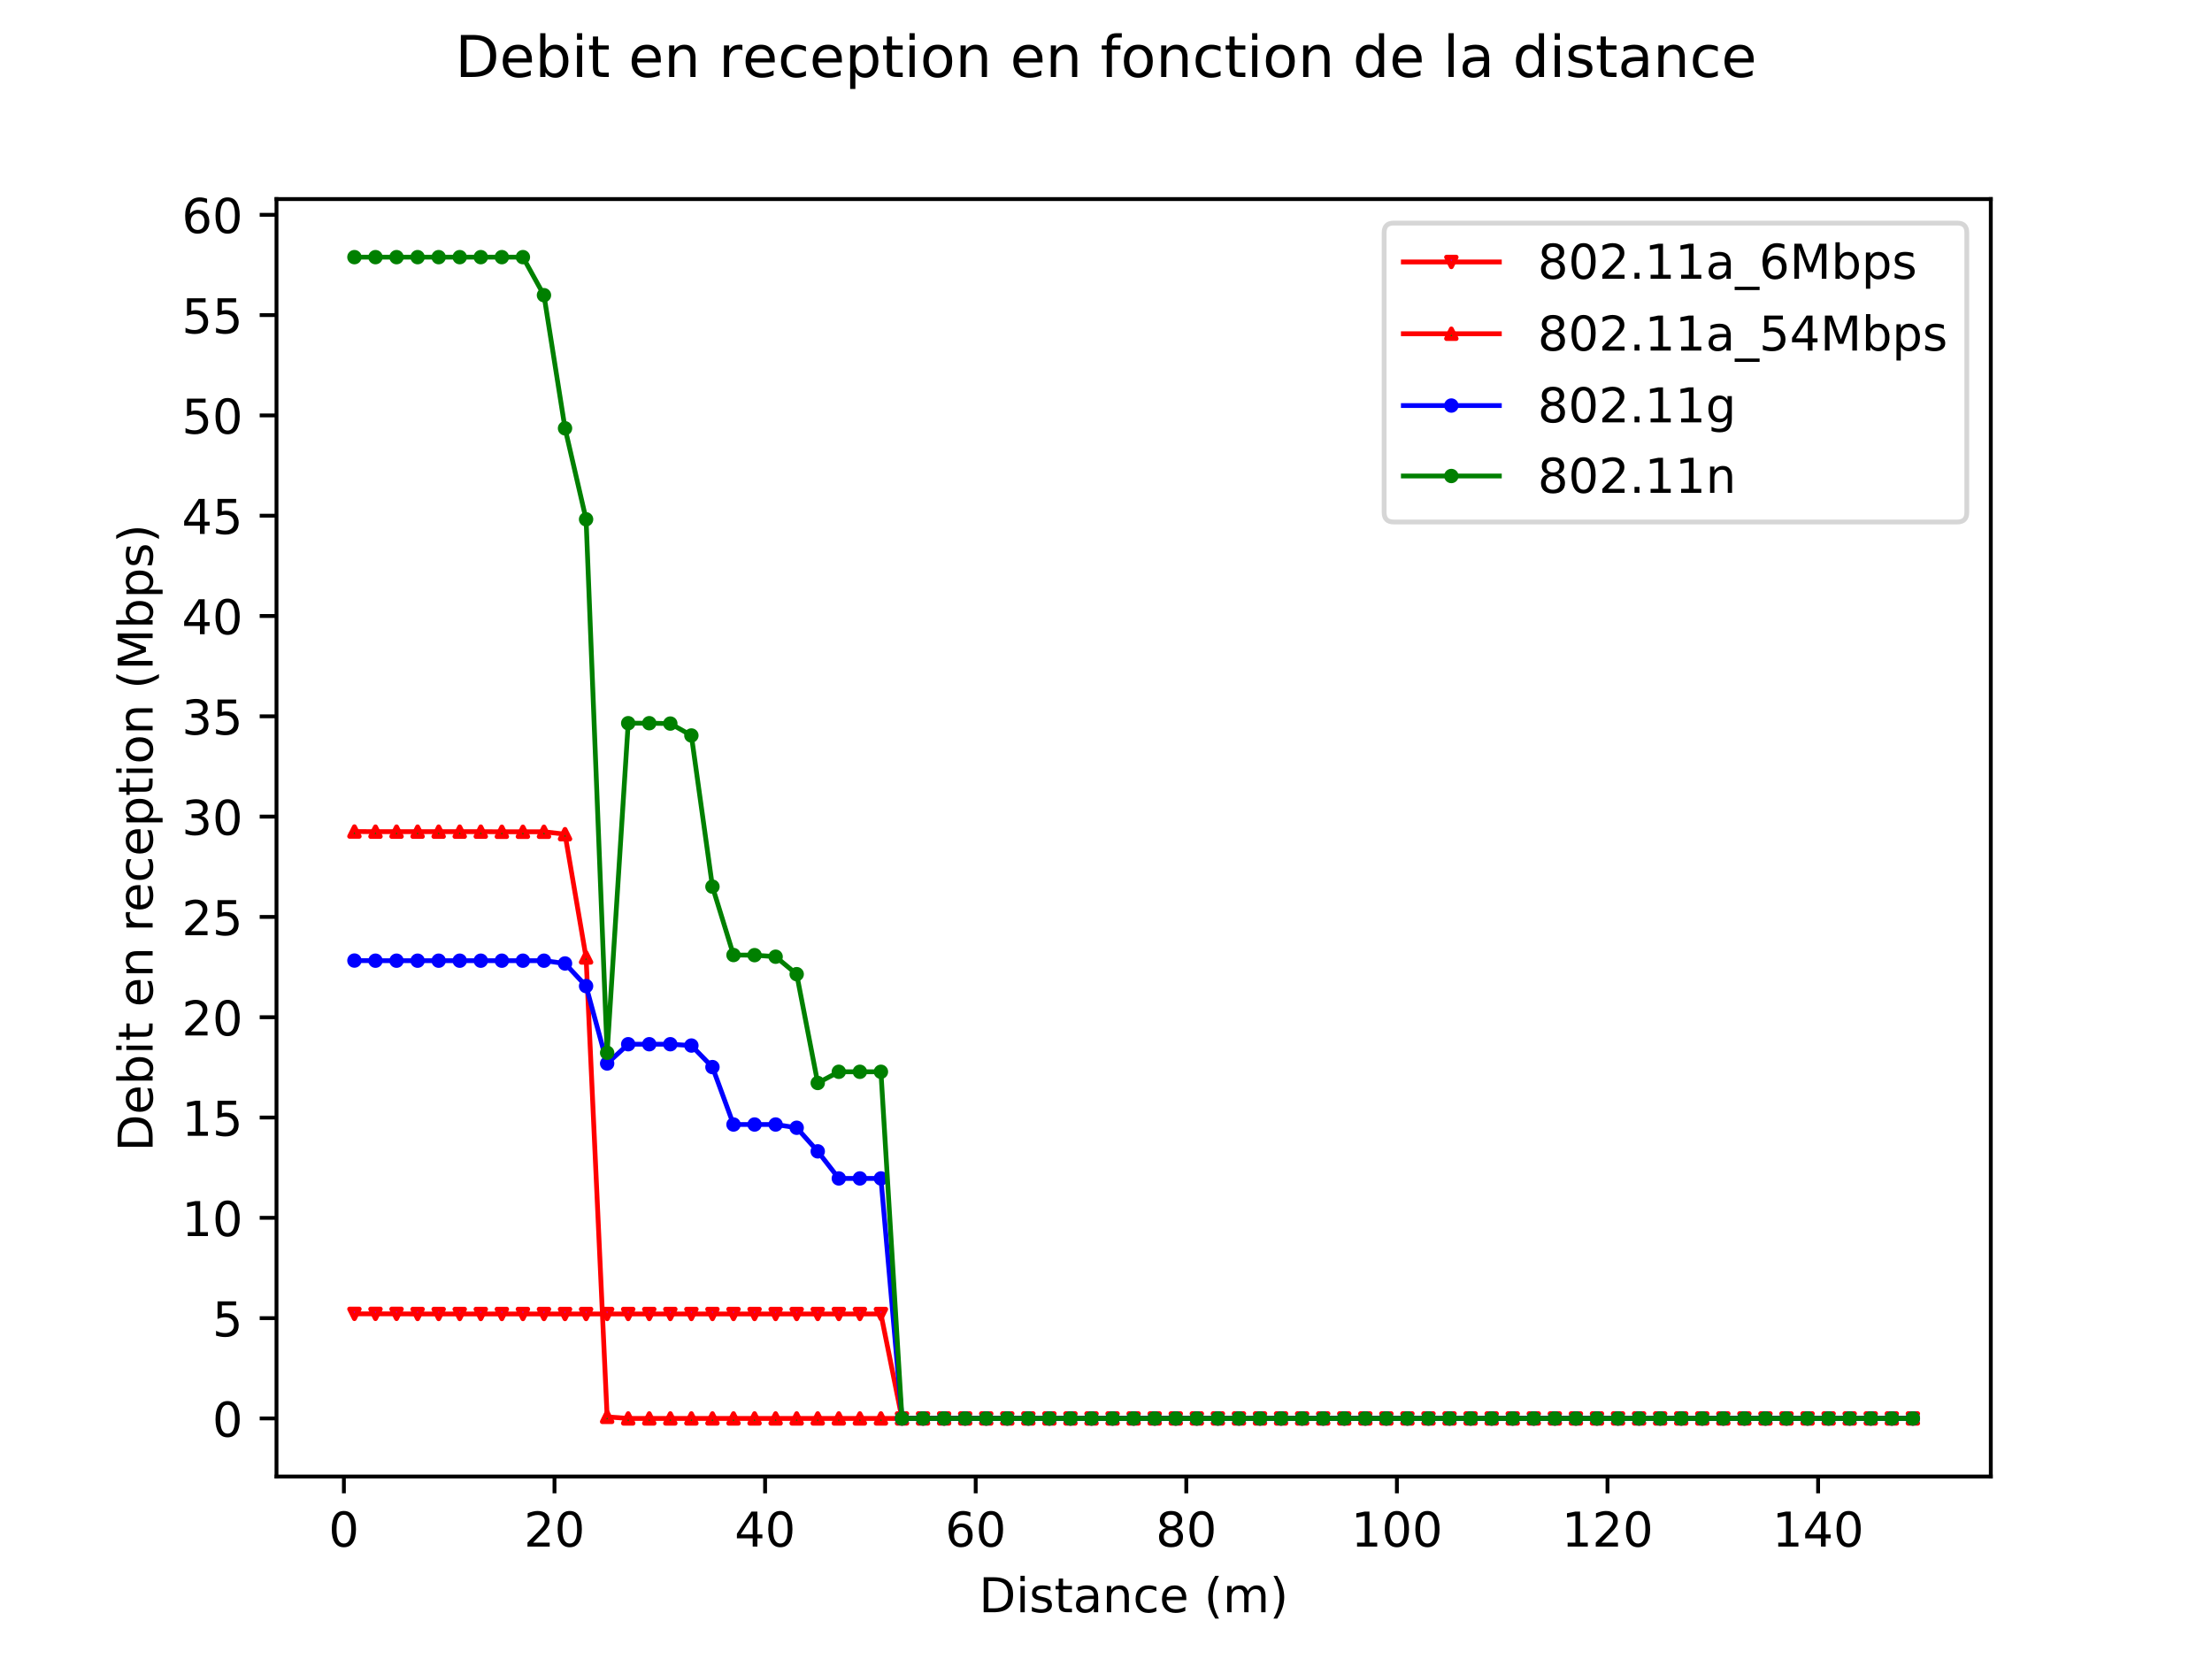 <?xml version="1.0" encoding="utf-8" standalone="no"?>
<!DOCTYPE svg PUBLIC "-//W3C//DTD SVG 1.1//EN"
  "http://www.w3.org/Graphics/SVG/1.1/DTD/svg11.dtd">
<!-- Created with matplotlib (https://matplotlib.org/) -->
<svg height="345.6pt" version="1.1" viewBox="0 0 460.8 345.6" width="460.8pt" xmlns="http://www.w3.org/2000/svg" xmlns:xlink="http://www.w3.org/1999/xlink">
 <defs>
  <style type="text/css">
*{stroke-linecap:butt;stroke-linejoin:round;}
  </style>
 </defs>
 <g id="figure_1">
  <g id="patch_1">
   <path d="M 0 345.6 
L 460.8 345.6 
L 460.8 0 
L 0 0 
z
" style="fill:#ffffff;"/>
  </g>
  <g id="axes_1">
   <g id="patch_2">
    <path d="M 57.6 307.584 
L 414.72 307.584 
L 414.72 41.472 
L 57.6 41.472 
z
" style="fill:#ffffff;"/>
   </g>
   <g id="matplotlib.axis_1">
    <g id="xtick_1">
     <g id="line2d_1">
      <defs>
       <path d="M 0 0 
L 0 3.5 
" id="m606eb88bee" style="stroke:#000000;stroke-width:0.8;"/>
      </defs>
      <g>
       <use style="stroke:#000000;stroke-width:0.8;" x="71.639" xlink:href="#m606eb88bee" y="307.584"/>
      </g>
     </g>
     <g id="text_1">
      <!-- 0 -->
      <defs>
       <path d="M 31.781 66.406 
Q 24.172 66.406 20.328 58.906 
Q 16.5 51.422 16.5 36.375 
Q 16.5 21.391 20.328 13.891 
Q 24.172 6.391 31.781 6.391 
Q 39.453 6.391 43.281 13.891 
Q 47.125 21.391 47.125 36.375 
Q 47.125 51.422 43.281 58.906 
Q 39.453 66.406 31.781 66.406 
z
M 31.781 74.219 
Q 44.047 74.219 50.516 64.516 
Q 56.984 54.828 56.984 36.375 
Q 56.984 17.969 50.516 8.266 
Q 44.047 -1.422 31.781 -1.422 
Q 19.531 -1.422 13.062 8.266 
Q 6.594 17.969 6.594 36.375 
Q 6.594 54.828 13.062 64.516 
Q 19.531 74.219 31.781 74.219 
z
" id="DejaVuSans-48"/>
      </defs>
      <g transform="translate(68.458 322.182)scale(0.1 -0.1)">
       <use xlink:href="#DejaVuSans-48"/>
      </g>
     </g>
    </g>
    <g id="xtick_2">
     <g id="line2d_2">
      <g>
       <use style="stroke:#000000;stroke-width:0.8;" x="115.511" xlink:href="#m606eb88bee" y="307.584"/>
      </g>
     </g>
     <g id="text_2">
      <!-- 20 -->
      <defs>
       <path d="M 19.188 8.297 
L 53.609 8.297 
L 53.609 0 
L 7.328 0 
L 7.328 8.297 
Q 12.938 14.109 22.625 23.891 
Q 32.328 33.688 34.812 36.531 
Q 39.547 41.844 41.422 45.531 
Q 43.312 49.219 43.312 52.781 
Q 43.312 58.594 39.234 62.25 
Q 35.156 65.922 28.609 65.922 
Q 23.969 65.922 18.812 64.312 
Q 13.672 62.703 7.812 59.422 
L 7.812 69.391 
Q 13.766 71.781 18.938 73 
Q 24.125 74.219 28.422 74.219 
Q 39.75 74.219 46.484 68.547 
Q 53.219 62.891 53.219 53.422 
Q 53.219 48.922 51.531 44.891 
Q 49.859 40.875 45.406 35.406 
Q 44.188 33.984 37.641 27.219 
Q 31.109 20.453 19.188 8.297 
z
" id="DejaVuSans-50"/>
      </defs>
      <g transform="translate(109.149 322.182)scale(0.1 -0.1)">
       <use xlink:href="#DejaVuSans-50"/>
       <use x="63.623" xlink:href="#DejaVuSans-48"/>
      </g>
     </g>
    </g>
    <g id="xtick_3">
     <g id="line2d_3">
      <g>
       <use style="stroke:#000000;stroke-width:0.8;" x="159.384" xlink:href="#m606eb88bee" y="307.584"/>
      </g>
     </g>
     <g id="text_3">
      <!-- 40 -->
      <defs>
       <path d="M 37.797 64.312 
L 12.891 25.391 
L 37.797 25.391 
z
M 35.203 72.906 
L 47.609 72.906 
L 47.609 25.391 
L 58.016 25.391 
L 58.016 17.188 
L 47.609 17.188 
L 47.609 0 
L 37.797 0 
L 37.797 17.188 
L 4.891 17.188 
L 4.891 26.703 
z
" id="DejaVuSans-52"/>
      </defs>
      <g transform="translate(153.021 322.182)scale(0.1 -0.1)">
       <use xlink:href="#DejaVuSans-52"/>
       <use x="63.623" xlink:href="#DejaVuSans-48"/>
      </g>
     </g>
    </g>
    <g id="xtick_4">
     <g id="line2d_4">
      <g>
       <use style="stroke:#000000;stroke-width:0.8;" x="203.256" xlink:href="#m606eb88bee" y="307.584"/>
      </g>
     </g>
     <g id="text_4">
      <!-- 60 -->
      <defs>
       <path d="M 33.016 40.375 
Q 26.375 40.375 22.484 35.828 
Q 18.609 31.297 18.609 23.391 
Q 18.609 15.531 22.484 10.953 
Q 26.375 6.391 33.016 6.391 
Q 39.656 6.391 43.531 10.953 
Q 47.406 15.531 47.406 23.391 
Q 47.406 31.297 43.531 35.828 
Q 39.656 40.375 33.016 40.375 
z
M 52.594 71.297 
L 52.594 62.312 
Q 48.875 64.062 45.094 64.984 
Q 41.312 65.922 37.594 65.922 
Q 27.828 65.922 22.672 59.328 
Q 17.531 52.734 16.797 39.406 
Q 19.672 43.656 24.016 45.922 
Q 28.375 48.188 33.594 48.188 
Q 44.578 48.188 50.953 41.516 
Q 57.328 34.859 57.328 23.391 
Q 57.328 12.156 50.688 5.359 
Q 44.047 -1.422 33.016 -1.422 
Q 20.359 -1.422 13.672 8.266 
Q 6.984 17.969 6.984 36.375 
Q 6.984 53.656 15.188 63.938 
Q 23.391 74.219 37.203 74.219 
Q 40.922 74.219 44.703 73.484 
Q 48.484 72.75 52.594 71.297 
z
" id="DejaVuSans-54"/>
      </defs>
      <g transform="translate(196.893 322.182)scale(0.1 -0.1)">
       <use xlink:href="#DejaVuSans-54"/>
       <use x="63.623" xlink:href="#DejaVuSans-48"/>
      </g>
     </g>
    </g>
    <g id="xtick_5">
     <g id="line2d_5">
      <g>
       <use style="stroke:#000000;stroke-width:0.8;" x="247.128" xlink:href="#m606eb88bee" y="307.584"/>
      </g>
     </g>
     <g id="text_5">
      <!-- 80 -->
      <defs>
       <path d="M 31.781 34.625 
Q 24.75 34.625 20.719 30.859 
Q 16.703 27.094 16.703 20.516 
Q 16.703 13.922 20.719 10.156 
Q 24.75 6.391 31.781 6.391 
Q 38.812 6.391 42.859 10.172 
Q 46.922 13.969 46.922 20.516 
Q 46.922 27.094 42.891 30.859 
Q 38.875 34.625 31.781 34.625 
z
M 21.922 38.812 
Q 15.578 40.375 12.031 44.719 
Q 8.5 49.078 8.5 55.328 
Q 8.5 64.062 14.719 69.141 
Q 20.953 74.219 31.781 74.219 
Q 42.672 74.219 48.875 69.141 
Q 55.078 64.062 55.078 55.328 
Q 55.078 49.078 51.531 44.719 
Q 48 40.375 41.703 38.812 
Q 48.828 37.156 52.797 32.312 
Q 56.781 27.484 56.781 20.516 
Q 56.781 9.906 50.312 4.234 
Q 43.844 -1.422 31.781 -1.422 
Q 19.734 -1.422 13.25 4.234 
Q 6.781 9.906 6.781 20.516 
Q 6.781 27.484 10.781 32.312 
Q 14.797 37.156 21.922 38.812 
z
M 18.312 54.391 
Q 18.312 48.734 21.844 45.562 
Q 25.391 42.391 31.781 42.391 
Q 38.141 42.391 41.719 45.562 
Q 45.312 48.734 45.312 54.391 
Q 45.312 60.062 41.719 63.234 
Q 38.141 66.406 31.781 66.406 
Q 25.391 66.406 21.844 63.234 
Q 18.312 60.062 18.312 54.391 
z
" id="DejaVuSans-56"/>
      </defs>
      <g transform="translate(240.766 322.182)scale(0.1 -0.1)">
       <use xlink:href="#DejaVuSans-56"/>
       <use x="63.623" xlink:href="#DejaVuSans-48"/>
      </g>
     </g>
    </g>
    <g id="xtick_6">
     <g id="line2d_6">
      <g>
       <use style="stroke:#000000;stroke-width:0.8;" x="291" xlink:href="#m606eb88bee" y="307.584"/>
      </g>
     </g>
     <g id="text_6">
      <!-- 100 -->
      <defs>
       <path d="M 12.406 8.297 
L 28.516 8.297 
L 28.516 63.922 
L 10.984 60.406 
L 10.984 69.391 
L 28.422 72.906 
L 38.281 72.906 
L 38.281 8.297 
L 54.391 8.297 
L 54.391 0 
L 12.406 0 
z
" id="DejaVuSans-49"/>
      </defs>
      <g transform="translate(281.457 322.182)scale(0.1 -0.1)">
       <use xlink:href="#DejaVuSans-49"/>
       <use x="63.623" xlink:href="#DejaVuSans-48"/>
       <use x="127.246" xlink:href="#DejaVuSans-48"/>
      </g>
     </g>
    </g>
    <g id="xtick_7">
     <g id="line2d_7">
      <g>
       <use style="stroke:#000000;stroke-width:0.8;" x="334.873" xlink:href="#m606eb88bee" y="307.584"/>
      </g>
     </g>
     <g id="text_7">
      <!-- 120 -->
      <g transform="translate(325.329 322.182)scale(0.1 -0.1)">
       <use xlink:href="#DejaVuSans-49"/>
       <use x="63.623" xlink:href="#DejaVuSans-50"/>
       <use x="127.246" xlink:href="#DejaVuSans-48"/>
      </g>
     </g>
    </g>
    <g id="xtick_8">
     <g id="line2d_8">
      <g>
       <use style="stroke:#000000;stroke-width:0.8;" x="378.745" xlink:href="#m606eb88bee" y="307.584"/>
      </g>
     </g>
     <g id="text_8">
      <!-- 140 -->
      <g transform="translate(369.201 322.182)scale(0.1 -0.1)">
       <use xlink:href="#DejaVuSans-49"/>
       <use x="63.623" xlink:href="#DejaVuSans-52"/>
       <use x="127.246" xlink:href="#DejaVuSans-48"/>
      </g>
     </g>
    </g>
    <g id="text_9">
     <!-- Distance (m) -->
     <defs>
      <path d="M 19.672 64.797 
L 19.672 8.109 
L 31.594 8.109 
Q 46.688 8.109 53.688 14.938 
Q 60.688 21.781 60.688 36.531 
Q 60.688 51.172 53.688 57.984 
Q 46.688 64.797 31.594 64.797 
z
M 9.812 72.906 
L 30.078 72.906 
Q 51.266 72.906 61.172 64.094 
Q 71.094 55.281 71.094 36.531 
Q 71.094 17.672 61.125 8.828 
Q 51.172 0 30.078 0 
L 9.812 0 
z
" id="DejaVuSans-68"/>
      <path d="M 9.422 54.688 
L 18.406 54.688 
L 18.406 0 
L 9.422 0 
z
M 9.422 75.984 
L 18.406 75.984 
L 18.406 64.594 
L 9.422 64.594 
z
" id="DejaVuSans-105"/>
      <path d="M 44.281 53.078 
L 44.281 44.578 
Q 40.484 46.531 36.375 47.5 
Q 32.281 48.484 27.875 48.484 
Q 21.188 48.484 17.844 46.438 
Q 14.5 44.391 14.5 40.281 
Q 14.5 37.156 16.891 35.375 
Q 19.281 33.594 26.516 31.984 
L 29.594 31.297 
Q 39.156 29.25 43.188 25.516 
Q 47.219 21.781 47.219 15.094 
Q 47.219 7.469 41.188 3.016 
Q 35.156 -1.422 24.609 -1.422 
Q 20.219 -1.422 15.453 -0.562 
Q 10.688 0.297 5.422 2 
L 5.422 11.281 
Q 10.406 8.688 15.234 7.391 
Q 20.062 6.109 24.812 6.109 
Q 31.156 6.109 34.562 8.281 
Q 37.984 10.453 37.984 14.406 
Q 37.984 18.062 35.516 20.016 
Q 33.062 21.969 24.703 23.781 
L 21.578 24.516 
Q 13.234 26.266 9.516 29.906 
Q 5.812 33.547 5.812 39.891 
Q 5.812 47.609 11.281 51.797 
Q 16.75 56 26.812 56 
Q 31.781 56 36.172 55.266 
Q 40.578 54.547 44.281 53.078 
z
" id="DejaVuSans-115"/>
      <path d="M 18.312 70.219 
L 18.312 54.688 
L 36.812 54.688 
L 36.812 47.703 
L 18.312 47.703 
L 18.312 18.016 
Q 18.312 11.328 20.141 9.422 
Q 21.969 7.516 27.594 7.516 
L 36.812 7.516 
L 36.812 0 
L 27.594 0 
Q 17.188 0 13.234 3.875 
Q 9.281 7.766 9.281 18.016 
L 9.281 47.703 
L 2.688 47.703 
L 2.688 54.688 
L 9.281 54.688 
L 9.281 70.219 
z
" id="DejaVuSans-116"/>
      <path d="M 34.281 27.484 
Q 23.391 27.484 19.188 25 
Q 14.984 22.516 14.984 16.5 
Q 14.984 11.719 18.141 8.906 
Q 21.297 6.109 26.703 6.109 
Q 34.188 6.109 38.703 11.406 
Q 43.219 16.703 43.219 25.484 
L 43.219 27.484 
z
M 52.203 31.203 
L 52.203 0 
L 43.219 0 
L 43.219 8.297 
Q 40.141 3.328 35.547 0.953 
Q 30.953 -1.422 24.312 -1.422 
Q 15.922 -1.422 10.953 3.297 
Q 6 8.016 6 15.922 
Q 6 25.141 12.172 29.828 
Q 18.359 34.516 30.609 34.516 
L 43.219 34.516 
L 43.219 35.406 
Q 43.219 41.609 39.141 45 
Q 35.062 48.391 27.688 48.391 
Q 23 48.391 18.547 47.266 
Q 14.109 46.141 10.016 43.891 
L 10.016 52.203 
Q 14.938 54.109 19.578 55.047 
Q 24.219 56 28.609 56 
Q 40.484 56 46.344 49.844 
Q 52.203 43.703 52.203 31.203 
z
" id="DejaVuSans-97"/>
      <path d="M 54.891 33.016 
L 54.891 0 
L 45.906 0 
L 45.906 32.719 
Q 45.906 40.484 42.875 44.328 
Q 39.844 48.188 33.797 48.188 
Q 26.516 48.188 22.312 43.547 
Q 18.109 38.922 18.109 30.906 
L 18.109 0 
L 9.078 0 
L 9.078 54.688 
L 18.109 54.688 
L 18.109 46.188 
Q 21.344 51.125 25.703 53.562 
Q 30.078 56 35.797 56 
Q 45.219 56 50.047 50.172 
Q 54.891 44.344 54.891 33.016 
z
" id="DejaVuSans-110"/>
      <path d="M 48.781 52.594 
L 48.781 44.188 
Q 44.969 46.297 41.141 47.344 
Q 37.312 48.391 33.406 48.391 
Q 24.656 48.391 19.812 42.844 
Q 14.984 37.312 14.984 27.297 
Q 14.984 17.281 19.812 11.734 
Q 24.656 6.203 33.406 6.203 
Q 37.312 6.203 41.141 7.25 
Q 44.969 8.297 48.781 10.406 
L 48.781 2.094 
Q 45.016 0.344 40.984 -0.531 
Q 36.969 -1.422 32.422 -1.422 
Q 20.062 -1.422 12.781 6.344 
Q 5.516 14.109 5.516 27.297 
Q 5.516 40.672 12.859 48.328 
Q 20.219 56 33.016 56 
Q 37.156 56 41.109 55.141 
Q 45.062 54.297 48.781 52.594 
z
" id="DejaVuSans-99"/>
      <path d="M 56.203 29.594 
L 56.203 25.203 
L 14.891 25.203 
Q 15.484 15.922 20.484 11.062 
Q 25.484 6.203 34.422 6.203 
Q 39.594 6.203 44.453 7.469 
Q 49.312 8.734 54.109 11.281 
L 54.109 2.781 
Q 49.266 0.734 44.188 -0.344 
Q 39.109 -1.422 33.891 -1.422 
Q 20.797 -1.422 13.156 6.188 
Q 5.516 13.812 5.516 26.812 
Q 5.516 40.234 12.766 48.109 
Q 20.016 56 32.328 56 
Q 43.359 56 49.781 48.891 
Q 56.203 41.797 56.203 29.594 
z
M 47.219 32.234 
Q 47.125 39.594 43.094 43.984 
Q 39.062 48.391 32.422 48.391 
Q 24.906 48.391 20.391 44.141 
Q 15.875 39.891 15.188 32.172 
z
" id="DejaVuSans-101"/>
      <path id="DejaVuSans-32"/>
      <path d="M 31 75.875 
Q 24.469 64.656 21.281 53.656 
Q 18.109 42.672 18.109 31.391 
Q 18.109 20.125 21.312 9.062 
Q 24.516 -2 31 -13.188 
L 23.188 -13.188 
Q 15.875 -1.703 12.234 9.375 
Q 8.594 20.453 8.594 31.391 
Q 8.594 42.281 12.203 53.312 
Q 15.828 64.359 23.188 75.875 
z
" id="DejaVuSans-40"/>
      <path d="M 52 44.188 
Q 55.375 50.25 60.062 53.125 
Q 64.75 56 71.094 56 
Q 79.641 56 84.281 50.016 
Q 88.922 44.047 88.922 33.016 
L 88.922 0 
L 79.891 0 
L 79.891 32.719 
Q 79.891 40.578 77.094 44.375 
Q 74.312 48.188 68.609 48.188 
Q 61.625 48.188 57.562 43.547 
Q 53.516 38.922 53.516 30.906 
L 53.516 0 
L 44.484 0 
L 44.484 32.719 
Q 44.484 40.625 41.703 44.406 
Q 38.922 48.188 33.109 48.188 
Q 26.219 48.188 22.156 43.531 
Q 18.109 38.875 18.109 30.906 
L 18.109 0 
L 9.078 0 
L 9.078 54.688 
L 18.109 54.688 
L 18.109 46.188 
Q 21.188 51.219 25.484 53.609 
Q 29.781 56 35.688 56 
Q 41.656 56 45.828 52.969 
Q 50 49.953 52 44.188 
z
" id="DejaVuSans-109"/>
      <path d="M 8.016 75.875 
L 15.828 75.875 
Q 23.141 64.359 26.781 53.312 
Q 30.422 42.281 30.422 31.391 
Q 30.422 20.453 26.781 9.375 
Q 23.141 -1.703 15.828 -13.188 
L 8.016 -13.188 
Q 14.5 -2 17.703 9.062 
Q 20.906 20.125 20.906 31.391 
Q 20.906 42.672 17.703 53.656 
Q 14.5 64.656 8.016 75.875 
z
" id="DejaVuSans-41"/>
     </defs>
     <g transform="translate(203.937 335.861)scale(0.1 -0.1)">
      <use xlink:href="#DejaVuSans-68"/>
      <use x="77.002" xlink:href="#DejaVuSans-105"/>
      <use x="104.785" xlink:href="#DejaVuSans-115"/>
      <use x="156.885" xlink:href="#DejaVuSans-116"/>
      <use x="196.094" xlink:href="#DejaVuSans-97"/>
      <use x="257.373" xlink:href="#DejaVuSans-110"/>
      <use x="320.752" xlink:href="#DejaVuSans-99"/>
      <use x="375.732" xlink:href="#DejaVuSans-101"/>
      <use x="437.256" xlink:href="#DejaVuSans-32"/>
      <use x="469.043" xlink:href="#DejaVuSans-40"/>
      <use x="508.057" xlink:href="#DejaVuSans-109"/>
      <use x="605.469" xlink:href="#DejaVuSans-41"/>
     </g>
    </g>
   </g>
   <g id="matplotlib.axis_2">
    <g id="ytick_1">
     <g id="line2d_9">
      <defs>
       <path d="M 0 0 
L -3.5 0 
" id="m70155edaf7" style="stroke:#000000;stroke-width:0.8;"/>
      </defs>
      <g>
       <use style="stroke:#000000;stroke-width:0.8;" x="57.6" xlink:href="#m70155edaf7" y="295.488"/>
      </g>
     </g>
     <g id="text_10">
      <!-- 0 -->
      <g transform="translate(44.237 299.287)scale(0.1 -0.1)">
       <use xlink:href="#DejaVuSans-48"/>
      </g>
     </g>
    </g>
    <g id="ytick_2">
     <g id="line2d_10">
      <g>
       <use style="stroke:#000000;stroke-width:0.8;" x="57.6" xlink:href="#m70155edaf7" y="274.592"/>
      </g>
     </g>
     <g id="text_11">
      <!-- 5 -->
      <defs>
       <path d="M 10.797 72.906 
L 49.516 72.906 
L 49.516 64.594 
L 19.828 64.594 
L 19.828 46.734 
Q 21.969 47.469 24.109 47.828 
Q 26.266 48.188 28.422 48.188 
Q 40.625 48.188 47.75 41.5 
Q 54.891 34.812 54.891 23.391 
Q 54.891 11.625 47.562 5.094 
Q 40.234 -1.422 26.906 -1.422 
Q 22.312 -1.422 17.547 -0.641 
Q 12.797 0.141 7.719 1.703 
L 7.719 11.625 
Q 12.109 9.234 16.797 8.062 
Q 21.484 6.891 26.703 6.891 
Q 35.156 6.891 40.078 11.328 
Q 45.016 15.766 45.016 23.391 
Q 45.016 31 40.078 35.438 
Q 35.156 39.891 26.703 39.891 
Q 22.75 39.891 18.812 39.016 
Q 14.891 38.141 10.797 36.281 
z
" id="DejaVuSans-53"/>
      </defs>
      <g transform="translate(44.237 278.392)scale(0.1 -0.1)">
       <use xlink:href="#DejaVuSans-53"/>
      </g>
     </g>
    </g>
    <g id="ytick_3">
     <g id="line2d_11">
      <g>
       <use style="stroke:#000000;stroke-width:0.8;" x="57.6" xlink:href="#m70155edaf7" y="253.697"/>
      </g>
     </g>
     <g id="text_12">
      <!-- 10 -->
      <g transform="translate(37.875 257.496)scale(0.1 -0.1)">
       <use xlink:href="#DejaVuSans-49"/>
       <use x="63.623" xlink:href="#DejaVuSans-48"/>
      </g>
     </g>
    </g>
    <g id="ytick_4">
     <g id="line2d_12">
      <g>
       <use style="stroke:#000000;stroke-width:0.8;" x="57.6" xlink:href="#m70155edaf7" y="232.801"/>
      </g>
     </g>
     <g id="text_13">
      <!-- 15 -->
      <g transform="translate(37.875 236.601)scale(0.1 -0.1)">
       <use xlink:href="#DejaVuSans-49"/>
       <use x="63.623" xlink:href="#DejaVuSans-53"/>
      </g>
     </g>
    </g>
    <g id="ytick_5">
     <g id="line2d_13">
      <g>
       <use style="stroke:#000000;stroke-width:0.8;" x="57.6" xlink:href="#m70155edaf7" y="211.906"/>
      </g>
     </g>
     <g id="text_14">
      <!-- 20 -->
      <g transform="translate(37.875 215.705)scale(0.1 -0.1)">
       <use xlink:href="#DejaVuSans-50"/>
       <use x="63.623" xlink:href="#DejaVuSans-48"/>
      </g>
     </g>
    </g>
    <g id="ytick_6">
     <g id="line2d_14">
      <g>
       <use style="stroke:#000000;stroke-width:0.8;" x="57.6" xlink:href="#m70155edaf7" y="191.01"/>
      </g>
     </g>
     <g id="text_15">
      <!-- 25 -->
      <g transform="translate(37.875 194.81)scale(0.1 -0.1)">
       <use xlink:href="#DejaVuSans-50"/>
       <use x="63.623" xlink:href="#DejaVuSans-53"/>
      </g>
     </g>
    </g>
    <g id="ytick_7">
     <g id="line2d_15">
      <g>
       <use style="stroke:#000000;stroke-width:0.8;" x="57.6" xlink:href="#m70155edaf7" y="170.115"/>
      </g>
     </g>
     <g id="text_16">
      <!-- 30 -->
      <defs>
       <path d="M 40.578 39.312 
Q 47.656 37.797 51.625 33 
Q 55.609 28.219 55.609 21.188 
Q 55.609 10.406 48.188 4.484 
Q 40.766 -1.422 27.094 -1.422 
Q 22.516 -1.422 17.656 -0.516 
Q 12.797 0.391 7.625 2.203 
L 7.625 11.719 
Q 11.719 9.328 16.594 8.109 
Q 21.484 6.891 26.812 6.891 
Q 36.078 6.891 40.938 10.547 
Q 45.797 14.203 45.797 21.188 
Q 45.797 27.641 41.281 31.266 
Q 36.766 34.906 28.719 34.906 
L 20.219 34.906 
L 20.219 43.016 
L 29.109 43.016 
Q 36.375 43.016 40.234 45.922 
Q 44.094 48.828 44.094 54.297 
Q 44.094 59.906 40.109 62.906 
Q 36.141 65.922 28.719 65.922 
Q 24.656 65.922 20.016 65.031 
Q 15.375 64.156 9.812 62.312 
L 9.812 71.094 
Q 15.438 72.656 20.344 73.438 
Q 25.25 74.219 29.594 74.219 
Q 40.828 74.219 47.359 69.109 
Q 53.906 64.016 53.906 55.328 
Q 53.906 49.266 50.438 45.094 
Q 46.969 40.922 40.578 39.312 
z
" id="DejaVuSans-51"/>
      </defs>
      <g transform="translate(37.875 173.914)scale(0.1 -0.1)">
       <use xlink:href="#DejaVuSans-51"/>
       <use x="63.623" xlink:href="#DejaVuSans-48"/>
      </g>
     </g>
    </g>
    <g id="ytick_8">
     <g id="line2d_16">
      <g>
       <use style="stroke:#000000;stroke-width:0.8;" x="57.6" xlink:href="#m70155edaf7" y="149.219"/>
      </g>
     </g>
     <g id="text_17">
      <!-- 35 -->
      <g transform="translate(37.875 153.019)scale(0.1 -0.1)">
       <use xlink:href="#DejaVuSans-51"/>
       <use x="63.623" xlink:href="#DejaVuSans-53"/>
      </g>
     </g>
    </g>
    <g id="ytick_9">
     <g id="line2d_17">
      <g>
       <use style="stroke:#000000;stroke-width:0.8;" x="57.6" xlink:href="#m70155edaf7" y="128.324"/>
      </g>
     </g>
     <g id="text_18">
      <!-- 40 -->
      <g transform="translate(37.875 132.123)scale(0.1 -0.1)">
       <use xlink:href="#DejaVuSans-52"/>
       <use x="63.623" xlink:href="#DejaVuSans-48"/>
      </g>
     </g>
    </g>
    <g id="ytick_10">
     <g id="line2d_18">
      <g>
       <use style="stroke:#000000;stroke-width:0.8;" x="57.6" xlink:href="#m70155edaf7" y="107.428"/>
      </g>
     </g>
     <g id="text_19">
      <!-- 45 -->
      <g transform="translate(37.875 111.228)scale(0.1 -0.1)">
       <use xlink:href="#DejaVuSans-52"/>
       <use x="63.623" xlink:href="#DejaVuSans-53"/>
      </g>
     </g>
    </g>
    <g id="ytick_11">
     <g id="line2d_19">
      <g>
       <use style="stroke:#000000;stroke-width:0.8;" x="57.6" xlink:href="#m70155edaf7" y="86.533"/>
      </g>
     </g>
     <g id="text_20">
      <!-- 50 -->
      <g transform="translate(37.875 90.332)scale(0.1 -0.1)">
       <use xlink:href="#DejaVuSans-53"/>
       <use x="63.623" xlink:href="#DejaVuSans-48"/>
      </g>
     </g>
    </g>
    <g id="ytick_12">
     <g id="line2d_20">
      <g>
       <use style="stroke:#000000;stroke-width:0.8;" x="57.6" xlink:href="#m70155edaf7" y="65.637"/>
      </g>
     </g>
     <g id="text_21">
      <!-- 55 -->
      <g transform="translate(37.875 69.436)scale(0.1 -0.1)">
       <use xlink:href="#DejaVuSans-53"/>
       <use x="63.623" xlink:href="#DejaVuSans-53"/>
      </g>
     </g>
    </g>
    <g id="ytick_13">
     <g id="line2d_21">
      <g>
       <use style="stroke:#000000;stroke-width:0.8;" x="57.6" xlink:href="#m70155edaf7" y="44.742"/>
      </g>
     </g>
     <g id="text_22">
      <!-- 60 -->
      <g transform="translate(37.875 48.541)scale(0.1 -0.1)">
       <use xlink:href="#DejaVuSans-54"/>
       <use x="63.623" xlink:href="#DejaVuSans-48"/>
      </g>
     </g>
    </g>
    <g id="text_23">
     <!-- Debit en reception (Mbps) -->
     <defs>
      <path d="M 48.688 27.297 
Q 48.688 37.203 44.609 42.844 
Q 40.531 48.484 33.406 48.484 
Q 26.266 48.484 22.188 42.844 
Q 18.109 37.203 18.109 27.297 
Q 18.109 17.391 22.188 11.75 
Q 26.266 6.109 33.406 6.109 
Q 40.531 6.109 44.609 11.75 
Q 48.688 17.391 48.688 27.297 
z
M 18.109 46.391 
Q 20.953 51.266 25.266 53.625 
Q 29.594 56 35.594 56 
Q 45.562 56 51.781 48.094 
Q 58.016 40.188 58.016 27.297 
Q 58.016 14.406 51.781 6.484 
Q 45.562 -1.422 35.594 -1.422 
Q 29.594 -1.422 25.266 0.953 
Q 20.953 3.328 18.109 8.203 
L 18.109 0 
L 9.078 0 
L 9.078 75.984 
L 18.109 75.984 
z
" id="DejaVuSans-98"/>
      <path d="M 41.109 46.297 
Q 39.594 47.172 37.812 47.578 
Q 36.031 48 33.891 48 
Q 26.266 48 22.188 43.047 
Q 18.109 38.094 18.109 28.812 
L 18.109 0 
L 9.078 0 
L 9.078 54.688 
L 18.109 54.688 
L 18.109 46.188 
Q 20.953 51.172 25.484 53.578 
Q 30.031 56 36.531 56 
Q 37.453 56 38.578 55.875 
Q 39.703 55.766 41.062 55.516 
z
" id="DejaVuSans-114"/>
      <path d="M 18.109 8.203 
L 18.109 -20.797 
L 9.078 -20.797 
L 9.078 54.688 
L 18.109 54.688 
L 18.109 46.391 
Q 20.953 51.266 25.266 53.625 
Q 29.594 56 35.594 56 
Q 45.562 56 51.781 48.094 
Q 58.016 40.188 58.016 27.297 
Q 58.016 14.406 51.781 6.484 
Q 45.562 -1.422 35.594 -1.422 
Q 29.594 -1.422 25.266 0.953 
Q 20.953 3.328 18.109 8.203 
z
M 48.688 27.297 
Q 48.688 37.203 44.609 42.844 
Q 40.531 48.484 33.406 48.484 
Q 26.266 48.484 22.188 42.844 
Q 18.109 37.203 18.109 27.297 
Q 18.109 17.391 22.188 11.75 
Q 26.266 6.109 33.406 6.109 
Q 40.531 6.109 44.609 11.75 
Q 48.688 17.391 48.688 27.297 
z
" id="DejaVuSans-112"/>
      <path d="M 30.609 48.391 
Q 23.391 48.391 19.188 42.75 
Q 14.984 37.109 14.984 27.297 
Q 14.984 17.484 19.156 11.844 
Q 23.344 6.203 30.609 6.203 
Q 37.797 6.203 41.984 11.859 
Q 46.188 17.531 46.188 27.297 
Q 46.188 37.016 41.984 42.703 
Q 37.797 48.391 30.609 48.391 
z
M 30.609 56 
Q 42.328 56 49.016 48.375 
Q 55.719 40.766 55.719 27.297 
Q 55.719 13.875 49.016 6.219 
Q 42.328 -1.422 30.609 -1.422 
Q 18.844 -1.422 12.172 6.219 
Q 5.516 13.875 5.516 27.297 
Q 5.516 40.766 12.172 48.375 
Q 18.844 56 30.609 56 
z
" id="DejaVuSans-111"/>
      <path d="M 9.812 72.906 
L 24.516 72.906 
L 43.109 23.297 
L 61.812 72.906 
L 76.516 72.906 
L 76.516 0 
L 66.891 0 
L 66.891 64.016 
L 48.094 14.016 
L 38.188 14.016 
L 19.391 64.016 
L 19.391 0 
L 9.812 0 
z
" id="DejaVuSans-77"/>
     </defs>
     <g transform="translate(31.795 239.867)rotate(-90)scale(0.1 -0.1)">
      <use xlink:href="#DejaVuSans-68"/>
      <use x="77.002" xlink:href="#DejaVuSans-101"/>
      <use x="138.525" xlink:href="#DejaVuSans-98"/>
      <use x="202.002" xlink:href="#DejaVuSans-105"/>
      <use x="229.785" xlink:href="#DejaVuSans-116"/>
      <use x="268.994" xlink:href="#DejaVuSans-32"/>
      <use x="300.781" xlink:href="#DejaVuSans-101"/>
      <use x="362.305" xlink:href="#DejaVuSans-110"/>
      <use x="425.684" xlink:href="#DejaVuSans-32"/>
      <use x="457.471" xlink:href="#DejaVuSans-114"/>
      <use x="498.553" xlink:href="#DejaVuSans-101"/>
      <use x="560.076" xlink:href="#DejaVuSans-99"/>
      <use x="615.057" xlink:href="#DejaVuSans-101"/>
      <use x="676.58" xlink:href="#DejaVuSans-112"/>
      <use x="740.057" xlink:href="#DejaVuSans-116"/>
      <use x="779.266" xlink:href="#DejaVuSans-105"/>
      <use x="807.049" xlink:href="#DejaVuSans-111"/>
      <use x="868.23" xlink:href="#DejaVuSans-110"/>
      <use x="931.609" xlink:href="#DejaVuSans-32"/>
      <use x="963.396" xlink:href="#DejaVuSans-40"/>
      <use x="1002.41" xlink:href="#DejaVuSans-77"/>
      <use x="1088.689" xlink:href="#DejaVuSans-98"/>
      <use x="1152.166" xlink:href="#DejaVuSans-112"/>
      <use x="1215.643" xlink:href="#DejaVuSans-115"/>
      <use x="1267.742" xlink:href="#DejaVuSans-41"/>
     </g>
    </g>
   </g>
   <g id="line2d_22">
    <path clip-path="url(#p338a9c4840)" d="M 73.833 273.698 
L 78.22 273.698 
L 82.607 273.698 
L 86.994 273.723 
L 91.382 273.723 
L 95.769 273.723 
L 100.156 273.723 
L 104.543 273.723 
L 108.931 273.723 
L 113.318 273.723 
L 117.705 273.723 
L 122.092 273.723 
L 126.479 273.723 
L 130.867 273.723 
L 135.254 273.723 
L 139.641 273.723 
L 144.028 273.723 
L 148.416 273.723 
L 152.803 273.723 
L 157.19 273.723 
L 161.577 273.723 
L 165.964 273.723 
L 170.352 273.723 
L 174.739 273.723 
L 179.126 273.723 
L 183.513 273.723 
L 187.901 295.488 
L 192.288 295.488 
L 196.675 295.488 
L 201.062 295.488 
L 205.449 295.488 
L 209.837 295.488 
L 214.224 295.488 
L 218.611 295.488 
L 222.998 295.488 
L 227.386 295.488 
L 231.773 295.488 
L 236.16 295.488 
L 240.547 295.488 
L 244.934 295.488 
L 249.322 295.488 
L 253.709 295.488 
L 258.096 295.488 
L 262.483 295.488 
L 266.871 295.488 
L 271.258 295.488 
L 275.645 295.488 
L 280.032 295.488 
L 284.419 295.488 
L 288.807 295.488 
L 293.194 295.488 
L 297.581 295.488 
L 301.968 295.488 
L 306.356 295.488 
L 310.743 295.488 
L 315.13 295.488 
L 319.517 295.488 
L 323.904 295.488 
L 328.292 295.488 
L 332.679 295.488 
L 337.066 295.488 
L 341.453 295.488 
L 345.841 295.488 
L 350.228 295.488 
L 354.615 295.488 
L 359.002 295.488 
L 363.389 295.488 
L 367.777 295.488 
L 372.164 295.488 
L 376.551 295.488 
L 380.938 295.488 
L 385.326 295.488 
L 389.713 295.488 
L 394.1 295.488 
L 398.487 295.488 
" style="fill:none;stroke:#ff0000;stroke-linecap:square;"/>
    <defs>
     <path d="M -0 1 
L 1 -1 
L -1 -1 
z
" id="m4dbd5bdade" style="stroke:#ff0000;stroke-linejoin:miter;"/>
    </defs>
    <g clip-path="url(#p338a9c4840)">
     <use style="fill:#bf00bf;stroke:#ff0000;stroke-linejoin:miter;" x="73.833" xlink:href="#m4dbd5bdade" y="273.698"/>
     <use style="fill:#bf00bf;stroke:#ff0000;stroke-linejoin:miter;" x="78.22" xlink:href="#m4dbd5bdade" y="273.698"/>
     <use style="fill:#bf00bf;stroke:#ff0000;stroke-linejoin:miter;" x="82.607" xlink:href="#m4dbd5bdade" y="273.698"/>
     <use style="fill:#bf00bf;stroke:#ff0000;stroke-linejoin:miter;" x="86.994" xlink:href="#m4dbd5bdade" y="273.723"/>
     <use style="fill:#bf00bf;stroke:#ff0000;stroke-linejoin:miter;" x="91.382" xlink:href="#m4dbd5bdade" y="273.723"/>
     <use style="fill:#bf00bf;stroke:#ff0000;stroke-linejoin:miter;" x="95.769" xlink:href="#m4dbd5bdade" y="273.723"/>
     <use style="fill:#bf00bf;stroke:#ff0000;stroke-linejoin:miter;" x="100.156" xlink:href="#m4dbd5bdade" y="273.723"/>
     <use style="fill:#bf00bf;stroke:#ff0000;stroke-linejoin:miter;" x="104.543" xlink:href="#m4dbd5bdade" y="273.723"/>
     <use style="fill:#bf00bf;stroke:#ff0000;stroke-linejoin:miter;" x="108.931" xlink:href="#m4dbd5bdade" y="273.723"/>
     <use style="fill:#bf00bf;stroke:#ff0000;stroke-linejoin:miter;" x="113.318" xlink:href="#m4dbd5bdade" y="273.723"/>
     <use style="fill:#bf00bf;stroke:#ff0000;stroke-linejoin:miter;" x="117.705" xlink:href="#m4dbd5bdade" y="273.723"/>
     <use style="fill:#bf00bf;stroke:#ff0000;stroke-linejoin:miter;" x="122.092" xlink:href="#m4dbd5bdade" y="273.723"/>
     <use style="fill:#bf00bf;stroke:#ff0000;stroke-linejoin:miter;" x="126.479" xlink:href="#m4dbd5bdade" y="273.723"/>
     <use style="fill:#bf00bf;stroke:#ff0000;stroke-linejoin:miter;" x="130.867" xlink:href="#m4dbd5bdade" y="273.723"/>
     <use style="fill:#bf00bf;stroke:#ff0000;stroke-linejoin:miter;" x="135.254" xlink:href="#m4dbd5bdade" y="273.723"/>
     <use style="fill:#bf00bf;stroke:#ff0000;stroke-linejoin:miter;" x="139.641" xlink:href="#m4dbd5bdade" y="273.723"/>
     <use style="fill:#bf00bf;stroke:#ff0000;stroke-linejoin:miter;" x="144.028" xlink:href="#m4dbd5bdade" y="273.723"/>
     <use style="fill:#bf00bf;stroke:#ff0000;stroke-linejoin:miter;" x="148.416" xlink:href="#m4dbd5bdade" y="273.723"/>
     <use style="fill:#bf00bf;stroke:#ff0000;stroke-linejoin:miter;" x="152.803" xlink:href="#m4dbd5bdade" y="273.723"/>
     <use style="fill:#bf00bf;stroke:#ff0000;stroke-linejoin:miter;" x="157.19" xlink:href="#m4dbd5bdade" y="273.723"/>
     <use style="fill:#bf00bf;stroke:#ff0000;stroke-linejoin:miter;" x="161.577" xlink:href="#m4dbd5bdade" y="273.723"/>
     <use style="fill:#bf00bf;stroke:#ff0000;stroke-linejoin:miter;" x="165.964" xlink:href="#m4dbd5bdade" y="273.723"/>
     <use style="fill:#bf00bf;stroke:#ff0000;stroke-linejoin:miter;" x="170.352" xlink:href="#m4dbd5bdade" y="273.723"/>
     <use style="fill:#bf00bf;stroke:#ff0000;stroke-linejoin:miter;" x="174.739" xlink:href="#m4dbd5bdade" y="273.723"/>
     <use style="fill:#bf00bf;stroke:#ff0000;stroke-linejoin:miter;" x="179.126" xlink:href="#m4dbd5bdade" y="273.723"/>
     <use style="fill:#bf00bf;stroke:#ff0000;stroke-linejoin:miter;" x="183.513" xlink:href="#m4dbd5bdade" y="273.723"/>
     <use style="fill:#bf00bf;stroke:#ff0000;stroke-linejoin:miter;" x="187.901" xlink:href="#m4dbd5bdade" y="295.488"/>
     <use style="fill:#bf00bf;stroke:#ff0000;stroke-linejoin:miter;" x="192.288" xlink:href="#m4dbd5bdade" y="295.488"/>
     <use style="fill:#bf00bf;stroke:#ff0000;stroke-linejoin:miter;" x="196.675" xlink:href="#m4dbd5bdade" y="295.488"/>
     <use style="fill:#bf00bf;stroke:#ff0000;stroke-linejoin:miter;" x="201.062" xlink:href="#m4dbd5bdade" y="295.488"/>
     <use style="fill:#bf00bf;stroke:#ff0000;stroke-linejoin:miter;" x="205.449" xlink:href="#m4dbd5bdade" y="295.488"/>
     <use style="fill:#bf00bf;stroke:#ff0000;stroke-linejoin:miter;" x="209.837" xlink:href="#m4dbd5bdade" y="295.488"/>
     <use style="fill:#bf00bf;stroke:#ff0000;stroke-linejoin:miter;" x="214.224" xlink:href="#m4dbd5bdade" y="295.488"/>
     <use style="fill:#bf00bf;stroke:#ff0000;stroke-linejoin:miter;" x="218.611" xlink:href="#m4dbd5bdade" y="295.488"/>
     <use style="fill:#bf00bf;stroke:#ff0000;stroke-linejoin:miter;" x="222.998" xlink:href="#m4dbd5bdade" y="295.488"/>
     <use style="fill:#bf00bf;stroke:#ff0000;stroke-linejoin:miter;" x="227.386" xlink:href="#m4dbd5bdade" y="295.488"/>
     <use style="fill:#bf00bf;stroke:#ff0000;stroke-linejoin:miter;" x="231.773" xlink:href="#m4dbd5bdade" y="295.488"/>
     <use style="fill:#bf00bf;stroke:#ff0000;stroke-linejoin:miter;" x="236.16" xlink:href="#m4dbd5bdade" y="295.488"/>
     <use style="fill:#bf00bf;stroke:#ff0000;stroke-linejoin:miter;" x="240.547" xlink:href="#m4dbd5bdade" y="295.488"/>
     <use style="fill:#bf00bf;stroke:#ff0000;stroke-linejoin:miter;" x="244.934" xlink:href="#m4dbd5bdade" y="295.488"/>
     <use style="fill:#bf00bf;stroke:#ff0000;stroke-linejoin:miter;" x="249.322" xlink:href="#m4dbd5bdade" y="295.488"/>
     <use style="fill:#bf00bf;stroke:#ff0000;stroke-linejoin:miter;" x="253.709" xlink:href="#m4dbd5bdade" y="295.488"/>
     <use style="fill:#bf00bf;stroke:#ff0000;stroke-linejoin:miter;" x="258.096" xlink:href="#m4dbd5bdade" y="295.488"/>
     <use style="fill:#bf00bf;stroke:#ff0000;stroke-linejoin:miter;" x="262.483" xlink:href="#m4dbd5bdade" y="295.488"/>
     <use style="fill:#bf00bf;stroke:#ff0000;stroke-linejoin:miter;" x="266.871" xlink:href="#m4dbd5bdade" y="295.488"/>
     <use style="fill:#bf00bf;stroke:#ff0000;stroke-linejoin:miter;" x="271.258" xlink:href="#m4dbd5bdade" y="295.488"/>
     <use style="fill:#bf00bf;stroke:#ff0000;stroke-linejoin:miter;" x="275.645" xlink:href="#m4dbd5bdade" y="295.488"/>
     <use style="fill:#bf00bf;stroke:#ff0000;stroke-linejoin:miter;" x="280.032" xlink:href="#m4dbd5bdade" y="295.488"/>
     <use style="fill:#bf00bf;stroke:#ff0000;stroke-linejoin:miter;" x="284.419" xlink:href="#m4dbd5bdade" y="295.488"/>
     <use style="fill:#bf00bf;stroke:#ff0000;stroke-linejoin:miter;" x="288.807" xlink:href="#m4dbd5bdade" y="295.488"/>
     <use style="fill:#bf00bf;stroke:#ff0000;stroke-linejoin:miter;" x="293.194" xlink:href="#m4dbd5bdade" y="295.488"/>
     <use style="fill:#bf00bf;stroke:#ff0000;stroke-linejoin:miter;" x="297.581" xlink:href="#m4dbd5bdade" y="295.488"/>
     <use style="fill:#bf00bf;stroke:#ff0000;stroke-linejoin:miter;" x="301.968" xlink:href="#m4dbd5bdade" y="295.488"/>
     <use style="fill:#bf00bf;stroke:#ff0000;stroke-linejoin:miter;" x="306.356" xlink:href="#m4dbd5bdade" y="295.488"/>
     <use style="fill:#bf00bf;stroke:#ff0000;stroke-linejoin:miter;" x="310.743" xlink:href="#m4dbd5bdade" y="295.488"/>
     <use style="fill:#bf00bf;stroke:#ff0000;stroke-linejoin:miter;" x="315.13" xlink:href="#m4dbd5bdade" y="295.488"/>
     <use style="fill:#bf00bf;stroke:#ff0000;stroke-linejoin:miter;" x="319.517" xlink:href="#m4dbd5bdade" y="295.488"/>
     <use style="fill:#bf00bf;stroke:#ff0000;stroke-linejoin:miter;" x="323.904" xlink:href="#m4dbd5bdade" y="295.488"/>
     <use style="fill:#bf00bf;stroke:#ff0000;stroke-linejoin:miter;" x="328.292" xlink:href="#m4dbd5bdade" y="295.488"/>
     <use style="fill:#bf00bf;stroke:#ff0000;stroke-linejoin:miter;" x="332.679" xlink:href="#m4dbd5bdade" y="295.488"/>
     <use style="fill:#bf00bf;stroke:#ff0000;stroke-linejoin:miter;" x="337.066" xlink:href="#m4dbd5bdade" y="295.488"/>
     <use style="fill:#bf00bf;stroke:#ff0000;stroke-linejoin:miter;" x="341.453" xlink:href="#m4dbd5bdade" y="295.488"/>
     <use style="fill:#bf00bf;stroke:#ff0000;stroke-linejoin:miter;" x="345.841" xlink:href="#m4dbd5bdade" y="295.488"/>
     <use style="fill:#bf00bf;stroke:#ff0000;stroke-linejoin:miter;" x="350.228" xlink:href="#m4dbd5bdade" y="295.488"/>
     <use style="fill:#bf00bf;stroke:#ff0000;stroke-linejoin:miter;" x="354.615" xlink:href="#m4dbd5bdade" y="295.488"/>
     <use style="fill:#bf00bf;stroke:#ff0000;stroke-linejoin:miter;" x="359.002" xlink:href="#m4dbd5bdade" y="295.488"/>
     <use style="fill:#bf00bf;stroke:#ff0000;stroke-linejoin:miter;" x="363.389" xlink:href="#m4dbd5bdade" y="295.488"/>
     <use style="fill:#bf00bf;stroke:#ff0000;stroke-linejoin:miter;" x="367.777" xlink:href="#m4dbd5bdade" y="295.488"/>
     <use style="fill:#bf00bf;stroke:#ff0000;stroke-linejoin:miter;" x="372.164" xlink:href="#m4dbd5bdade" y="295.488"/>
     <use style="fill:#bf00bf;stroke:#ff0000;stroke-linejoin:miter;" x="376.551" xlink:href="#m4dbd5bdade" y="295.488"/>
     <use style="fill:#bf00bf;stroke:#ff0000;stroke-linejoin:miter;" x="380.938" xlink:href="#m4dbd5bdade" y="295.488"/>
     <use style="fill:#bf00bf;stroke:#ff0000;stroke-linejoin:miter;" x="385.326" xlink:href="#m4dbd5bdade" y="295.488"/>
     <use style="fill:#bf00bf;stroke:#ff0000;stroke-linejoin:miter;" x="389.713" xlink:href="#m4dbd5bdade" y="295.488"/>
     <use style="fill:#bf00bf;stroke:#ff0000;stroke-linejoin:miter;" x="394.1" xlink:href="#m4dbd5bdade" y="295.488"/>
     <use style="fill:#bf00bf;stroke:#ff0000;stroke-linejoin:miter;" x="398.487" xlink:href="#m4dbd5bdade" y="295.488"/>
    </g>
   </g>
   <g id="line2d_23">
    <path clip-path="url(#p338a9c4840)" d="M 73.833 173.224 
L 78.22 173.249 
L 82.607 173.249 
L 86.994 173.249 
L 91.382 173.249 
L 95.769 173.249 
L 100.156 173.249 
L 104.543 173.274 
L 108.931 173.274 
L 113.318 173.274 
L 117.705 173.776 
L 122.092 199.452 
L 126.479 295.162 
L 130.867 295.488 
L 135.254 295.488 
L 139.641 295.488 
L 144.028 295.488 
L 148.416 295.488 
L 152.803 295.488 
L 157.19 295.488 
L 161.577 295.488 
L 165.964 295.488 
L 170.352 295.488 
L 174.739 295.488 
L 179.126 295.488 
L 183.513 295.488 
L 187.901 295.488 
L 192.288 295.488 
L 196.675 295.488 
L 201.062 295.488 
L 205.449 295.488 
L 209.837 295.488 
L 214.224 295.488 
L 218.611 295.488 
L 222.998 295.488 
L 227.386 295.488 
L 231.773 295.488 
L 236.16 295.488 
L 240.547 295.488 
L 244.934 295.488 
L 249.322 295.488 
L 253.709 295.488 
L 258.096 295.488 
L 262.483 295.488 
L 266.871 295.488 
L 271.258 295.488 
L 275.645 295.488 
L 280.032 295.488 
L 284.419 295.488 
L 288.807 295.488 
L 293.194 295.488 
L 297.581 295.488 
L 301.968 295.488 
L 306.356 295.488 
L 310.743 295.488 
L 315.13 295.488 
L 319.517 295.488 
L 323.904 295.488 
L 328.292 295.488 
L 332.679 295.488 
L 337.066 295.488 
L 341.453 295.488 
L 345.841 295.488 
L 350.228 295.488 
L 354.615 295.488 
L 359.002 295.488 
L 363.389 295.488 
L 367.777 295.488 
L 372.164 295.488 
L 376.551 295.488 
L 380.938 295.488 
L 385.326 295.488 
L 389.713 295.488 
L 394.1 295.488 
L 398.487 295.488 
" style="fill:none;stroke:#ff0000;stroke-linecap:square;"/>
    <defs>
     <path d="M 0 -1 
L -1 1 
L 1 1 
z
" id="m3b56ef729e" style="stroke:#ff0000;stroke-linejoin:miter;"/>
    </defs>
    <g clip-path="url(#p338a9c4840)">
     <use style="fill:#008000;stroke:#ff0000;stroke-linejoin:miter;" x="73.833" xlink:href="#m3b56ef729e" y="173.224"/>
     <use style="fill:#008000;stroke:#ff0000;stroke-linejoin:miter;" x="78.22" xlink:href="#m3b56ef729e" y="173.249"/>
     <use style="fill:#008000;stroke:#ff0000;stroke-linejoin:miter;" x="82.607" xlink:href="#m3b56ef729e" y="173.249"/>
     <use style="fill:#008000;stroke:#ff0000;stroke-linejoin:miter;" x="86.994" xlink:href="#m3b56ef729e" y="173.249"/>
     <use style="fill:#008000;stroke:#ff0000;stroke-linejoin:miter;" x="91.382" xlink:href="#m3b56ef729e" y="173.249"/>
     <use style="fill:#008000;stroke:#ff0000;stroke-linejoin:miter;" x="95.769" xlink:href="#m3b56ef729e" y="173.249"/>
     <use style="fill:#008000;stroke:#ff0000;stroke-linejoin:miter;" x="100.156" xlink:href="#m3b56ef729e" y="173.249"/>
     <use style="fill:#008000;stroke:#ff0000;stroke-linejoin:miter;" x="104.543" xlink:href="#m3b56ef729e" y="173.274"/>
     <use style="fill:#008000;stroke:#ff0000;stroke-linejoin:miter;" x="108.931" xlink:href="#m3b56ef729e" y="173.274"/>
     <use style="fill:#008000;stroke:#ff0000;stroke-linejoin:miter;" x="113.318" xlink:href="#m3b56ef729e" y="173.274"/>
     <use style="fill:#008000;stroke:#ff0000;stroke-linejoin:miter;" x="117.705" xlink:href="#m3b56ef729e" y="173.776"/>
     <use style="fill:#008000;stroke:#ff0000;stroke-linejoin:miter;" x="122.092" xlink:href="#m3b56ef729e" y="199.452"/>
     <use style="fill:#008000;stroke:#ff0000;stroke-linejoin:miter;" x="126.479" xlink:href="#m3b56ef729e" y="295.162"/>
     <use style="fill:#008000;stroke:#ff0000;stroke-linejoin:miter;" x="130.867" xlink:href="#m3b56ef729e" y="295.488"/>
     <use style="fill:#008000;stroke:#ff0000;stroke-linejoin:miter;" x="135.254" xlink:href="#m3b56ef729e" y="295.488"/>
     <use style="fill:#008000;stroke:#ff0000;stroke-linejoin:miter;" x="139.641" xlink:href="#m3b56ef729e" y="295.488"/>
     <use style="fill:#008000;stroke:#ff0000;stroke-linejoin:miter;" x="144.028" xlink:href="#m3b56ef729e" y="295.488"/>
     <use style="fill:#008000;stroke:#ff0000;stroke-linejoin:miter;" x="148.416" xlink:href="#m3b56ef729e" y="295.488"/>
     <use style="fill:#008000;stroke:#ff0000;stroke-linejoin:miter;" x="152.803" xlink:href="#m3b56ef729e" y="295.488"/>
     <use style="fill:#008000;stroke:#ff0000;stroke-linejoin:miter;" x="157.19" xlink:href="#m3b56ef729e" y="295.488"/>
     <use style="fill:#008000;stroke:#ff0000;stroke-linejoin:miter;" x="161.577" xlink:href="#m3b56ef729e" y="295.488"/>
     <use style="fill:#008000;stroke:#ff0000;stroke-linejoin:miter;" x="165.964" xlink:href="#m3b56ef729e" y="295.488"/>
     <use style="fill:#008000;stroke:#ff0000;stroke-linejoin:miter;" x="170.352" xlink:href="#m3b56ef729e" y="295.488"/>
     <use style="fill:#008000;stroke:#ff0000;stroke-linejoin:miter;" x="174.739" xlink:href="#m3b56ef729e" y="295.488"/>
     <use style="fill:#008000;stroke:#ff0000;stroke-linejoin:miter;" x="179.126" xlink:href="#m3b56ef729e" y="295.488"/>
     <use style="fill:#008000;stroke:#ff0000;stroke-linejoin:miter;" x="183.513" xlink:href="#m3b56ef729e" y="295.488"/>
     <use style="fill:#008000;stroke:#ff0000;stroke-linejoin:miter;" x="187.901" xlink:href="#m3b56ef729e" y="295.488"/>
     <use style="fill:#008000;stroke:#ff0000;stroke-linejoin:miter;" x="192.288" xlink:href="#m3b56ef729e" y="295.488"/>
     <use style="fill:#008000;stroke:#ff0000;stroke-linejoin:miter;" x="196.675" xlink:href="#m3b56ef729e" y="295.488"/>
     <use style="fill:#008000;stroke:#ff0000;stroke-linejoin:miter;" x="201.062" xlink:href="#m3b56ef729e" y="295.488"/>
     <use style="fill:#008000;stroke:#ff0000;stroke-linejoin:miter;" x="205.449" xlink:href="#m3b56ef729e" y="295.488"/>
     <use style="fill:#008000;stroke:#ff0000;stroke-linejoin:miter;" x="209.837" xlink:href="#m3b56ef729e" y="295.488"/>
     <use style="fill:#008000;stroke:#ff0000;stroke-linejoin:miter;" x="214.224" xlink:href="#m3b56ef729e" y="295.488"/>
     <use style="fill:#008000;stroke:#ff0000;stroke-linejoin:miter;" x="218.611" xlink:href="#m3b56ef729e" y="295.488"/>
     <use style="fill:#008000;stroke:#ff0000;stroke-linejoin:miter;" x="222.998" xlink:href="#m3b56ef729e" y="295.488"/>
     <use style="fill:#008000;stroke:#ff0000;stroke-linejoin:miter;" x="227.386" xlink:href="#m3b56ef729e" y="295.488"/>
     <use style="fill:#008000;stroke:#ff0000;stroke-linejoin:miter;" x="231.773" xlink:href="#m3b56ef729e" y="295.488"/>
     <use style="fill:#008000;stroke:#ff0000;stroke-linejoin:miter;" x="236.16" xlink:href="#m3b56ef729e" y="295.488"/>
     <use style="fill:#008000;stroke:#ff0000;stroke-linejoin:miter;" x="240.547" xlink:href="#m3b56ef729e" y="295.488"/>
     <use style="fill:#008000;stroke:#ff0000;stroke-linejoin:miter;" x="244.934" xlink:href="#m3b56ef729e" y="295.488"/>
     <use style="fill:#008000;stroke:#ff0000;stroke-linejoin:miter;" x="249.322" xlink:href="#m3b56ef729e" y="295.488"/>
     <use style="fill:#008000;stroke:#ff0000;stroke-linejoin:miter;" x="253.709" xlink:href="#m3b56ef729e" y="295.488"/>
     <use style="fill:#008000;stroke:#ff0000;stroke-linejoin:miter;" x="258.096" xlink:href="#m3b56ef729e" y="295.488"/>
     <use style="fill:#008000;stroke:#ff0000;stroke-linejoin:miter;" x="262.483" xlink:href="#m3b56ef729e" y="295.488"/>
     <use style="fill:#008000;stroke:#ff0000;stroke-linejoin:miter;" x="266.871" xlink:href="#m3b56ef729e" y="295.488"/>
     <use style="fill:#008000;stroke:#ff0000;stroke-linejoin:miter;" x="271.258" xlink:href="#m3b56ef729e" y="295.488"/>
     <use style="fill:#008000;stroke:#ff0000;stroke-linejoin:miter;" x="275.645" xlink:href="#m3b56ef729e" y="295.488"/>
     <use style="fill:#008000;stroke:#ff0000;stroke-linejoin:miter;" x="280.032" xlink:href="#m3b56ef729e" y="295.488"/>
     <use style="fill:#008000;stroke:#ff0000;stroke-linejoin:miter;" x="284.419" xlink:href="#m3b56ef729e" y="295.488"/>
     <use style="fill:#008000;stroke:#ff0000;stroke-linejoin:miter;" x="288.807" xlink:href="#m3b56ef729e" y="295.488"/>
     <use style="fill:#008000;stroke:#ff0000;stroke-linejoin:miter;" x="293.194" xlink:href="#m3b56ef729e" y="295.488"/>
     <use style="fill:#008000;stroke:#ff0000;stroke-linejoin:miter;" x="297.581" xlink:href="#m3b56ef729e" y="295.488"/>
     <use style="fill:#008000;stroke:#ff0000;stroke-linejoin:miter;" x="301.968" xlink:href="#m3b56ef729e" y="295.488"/>
     <use style="fill:#008000;stroke:#ff0000;stroke-linejoin:miter;" x="306.356" xlink:href="#m3b56ef729e" y="295.488"/>
     <use style="fill:#008000;stroke:#ff0000;stroke-linejoin:miter;" x="310.743" xlink:href="#m3b56ef729e" y="295.488"/>
     <use style="fill:#008000;stroke:#ff0000;stroke-linejoin:miter;" x="315.13" xlink:href="#m3b56ef729e" y="295.488"/>
     <use style="fill:#008000;stroke:#ff0000;stroke-linejoin:miter;" x="319.517" xlink:href="#m3b56ef729e" y="295.488"/>
     <use style="fill:#008000;stroke:#ff0000;stroke-linejoin:miter;" x="323.904" xlink:href="#m3b56ef729e" y="295.488"/>
     <use style="fill:#008000;stroke:#ff0000;stroke-linejoin:miter;" x="328.292" xlink:href="#m3b56ef729e" y="295.488"/>
     <use style="fill:#008000;stroke:#ff0000;stroke-linejoin:miter;" x="332.679" xlink:href="#m3b56ef729e" y="295.488"/>
     <use style="fill:#008000;stroke:#ff0000;stroke-linejoin:miter;" x="337.066" xlink:href="#m3b56ef729e" y="295.488"/>
     <use style="fill:#008000;stroke:#ff0000;stroke-linejoin:miter;" x="341.453" xlink:href="#m3b56ef729e" y="295.488"/>
     <use style="fill:#008000;stroke:#ff0000;stroke-linejoin:miter;" x="345.841" xlink:href="#m3b56ef729e" y="295.488"/>
     <use style="fill:#008000;stroke:#ff0000;stroke-linejoin:miter;" x="350.228" xlink:href="#m3b56ef729e" y="295.488"/>
     <use style="fill:#008000;stroke:#ff0000;stroke-linejoin:miter;" x="354.615" xlink:href="#m3b56ef729e" y="295.488"/>
     <use style="fill:#008000;stroke:#ff0000;stroke-linejoin:miter;" x="359.002" xlink:href="#m3b56ef729e" y="295.488"/>
     <use style="fill:#008000;stroke:#ff0000;stroke-linejoin:miter;" x="363.389" xlink:href="#m3b56ef729e" y="295.488"/>
     <use style="fill:#008000;stroke:#ff0000;stroke-linejoin:miter;" x="367.777" xlink:href="#m3b56ef729e" y="295.488"/>
     <use style="fill:#008000;stroke:#ff0000;stroke-linejoin:miter;" x="372.164" xlink:href="#m3b56ef729e" y="295.488"/>
     <use style="fill:#008000;stroke:#ff0000;stroke-linejoin:miter;" x="376.551" xlink:href="#m3b56ef729e" y="295.488"/>
     <use style="fill:#008000;stroke:#ff0000;stroke-linejoin:miter;" x="380.938" xlink:href="#m3b56ef729e" y="295.488"/>
     <use style="fill:#008000;stroke:#ff0000;stroke-linejoin:miter;" x="385.326" xlink:href="#m3b56ef729e" y="295.488"/>
     <use style="fill:#008000;stroke:#ff0000;stroke-linejoin:miter;" x="389.713" xlink:href="#m3b56ef729e" y="295.488"/>
     <use style="fill:#008000;stroke:#ff0000;stroke-linejoin:miter;" x="394.1" xlink:href="#m3b56ef729e" y="295.488"/>
     <use style="fill:#008000;stroke:#ff0000;stroke-linejoin:miter;" x="398.487" xlink:href="#m3b56ef729e" y="295.488"/>
    </g>
   </g>
   <g id="line2d_24">
    <path clip-path="url(#p338a9c4840)" d="M 73.833 200.104 
L 78.22 200.129 
L 82.607 200.129 
L 86.994 200.129 
L 91.382 200.129 
L 95.769 200.129 
L 100.156 200.129 
L 104.543 200.129 
L 108.931 200.129 
L 113.318 200.129 
L 117.705 200.706 
L 122.092 205.42 
L 126.479 221.543 
L 130.867 217.531 
L 135.254 217.531 
L 139.641 217.531 
L 144.028 217.807 
L 148.416 222.295 
L 152.803 234.256 
L 157.19 234.256 
L 161.577 234.256 
L 165.964 234.933 
L 170.352 239.847 
L 174.739 245.489 
L 179.126 245.489 
L 183.513 245.489 
L 187.901 295.488 
L 192.288 295.488 
L 196.675 295.488 
L 201.062 295.488 
L 205.449 295.488 
L 209.837 295.488 
L 214.224 295.488 
L 218.611 295.488 
L 222.998 295.488 
L 227.386 295.488 
L 231.773 295.488 
L 236.16 295.488 
L 240.547 295.488 
L 244.934 295.488 
L 249.322 295.488 
L 253.709 295.488 
L 258.096 295.488 
L 262.483 295.488 
L 266.871 295.488 
L 271.258 295.488 
L 275.645 295.488 
L 280.032 295.488 
L 284.419 295.488 
L 288.807 295.488 
L 293.194 295.488 
L 297.581 295.488 
L 301.968 295.488 
L 306.356 295.488 
L 310.743 295.488 
L 315.13 295.488 
L 319.517 295.488 
L 323.904 295.488 
L 328.292 295.488 
L 332.679 295.488 
L 337.066 295.488 
L 341.453 295.488 
L 345.841 295.488 
L 350.228 295.488 
L 354.615 295.488 
L 359.002 295.488 
L 363.389 295.488 
L 367.777 295.488 
L 372.164 295.488 
L 376.551 295.488 
L 380.938 295.488 
L 385.326 295.488 
L 389.713 295.488 
L 394.1 295.488 
L 398.487 295.488 
" style="fill:none;stroke:#0000ff;stroke-linecap:square;"/>
    <defs>
     <path d="M 0 1 
C 0.265 1 0.52 0.895 0.707 0.707 
C 0.895 0.52 1 0.265 1 0 
C 1 -0.265 0.895 -0.52 0.707 -0.707 
C 0.52 -0.895 0.265 -1 0 -1 
C -0.265 -1 -0.52 -0.895 -0.707 -0.707 
C -0.895 -0.52 -1 -0.265 -1 0 
C -1 0.265 -0.895 0.52 -0.707 0.707 
C -0.52 0.895 -0.265 1 0 1 
z
" id="mea34c4efce" style="stroke:#0000ff;"/>
    </defs>
    <g clip-path="url(#p338a9c4840)">
     <use style="fill:#0000ff;stroke:#0000ff;" x="73.833" xlink:href="#mea34c4efce" y="200.104"/>
     <use style="fill:#0000ff;stroke:#0000ff;" x="78.22" xlink:href="#mea34c4efce" y="200.129"/>
     <use style="fill:#0000ff;stroke:#0000ff;" x="82.607" xlink:href="#mea34c4efce" y="200.129"/>
     <use style="fill:#0000ff;stroke:#0000ff;" x="86.994" xlink:href="#mea34c4efce" y="200.129"/>
     <use style="fill:#0000ff;stroke:#0000ff;" x="91.382" xlink:href="#mea34c4efce" y="200.129"/>
     <use style="fill:#0000ff;stroke:#0000ff;" x="95.769" xlink:href="#mea34c4efce" y="200.129"/>
     <use style="fill:#0000ff;stroke:#0000ff;" x="100.156" xlink:href="#mea34c4efce" y="200.129"/>
     <use style="fill:#0000ff;stroke:#0000ff;" x="104.543" xlink:href="#mea34c4efce" y="200.129"/>
     <use style="fill:#0000ff;stroke:#0000ff;" x="108.931" xlink:href="#mea34c4efce" y="200.129"/>
     <use style="fill:#0000ff;stroke:#0000ff;" x="113.318" xlink:href="#mea34c4efce" y="200.129"/>
     <use style="fill:#0000ff;stroke:#0000ff;" x="117.705" xlink:href="#mea34c4efce" y="200.706"/>
     <use style="fill:#0000ff;stroke:#0000ff;" x="122.092" xlink:href="#mea34c4efce" y="205.42"/>
     <use style="fill:#0000ff;stroke:#0000ff;" x="126.479" xlink:href="#mea34c4efce" y="221.543"/>
     <use style="fill:#0000ff;stroke:#0000ff;" x="130.867" xlink:href="#mea34c4efce" y="217.531"/>
     <use style="fill:#0000ff;stroke:#0000ff;" x="135.254" xlink:href="#mea34c4efce" y="217.531"/>
     <use style="fill:#0000ff;stroke:#0000ff;" x="139.641" xlink:href="#mea34c4efce" y="217.531"/>
     <use style="fill:#0000ff;stroke:#0000ff;" x="144.028" xlink:href="#mea34c4efce" y="217.807"/>
     <use style="fill:#0000ff;stroke:#0000ff;" x="148.416" xlink:href="#mea34c4efce" y="222.295"/>
     <use style="fill:#0000ff;stroke:#0000ff;" x="152.803" xlink:href="#mea34c4efce" y="234.256"/>
     <use style="fill:#0000ff;stroke:#0000ff;" x="157.19" xlink:href="#mea34c4efce" y="234.256"/>
     <use style="fill:#0000ff;stroke:#0000ff;" x="161.577" xlink:href="#mea34c4efce" y="234.256"/>
     <use style="fill:#0000ff;stroke:#0000ff;" x="165.964" xlink:href="#mea34c4efce" y="234.933"/>
     <use style="fill:#0000ff;stroke:#0000ff;" x="170.352" xlink:href="#mea34c4efce" y="239.847"/>
     <use style="fill:#0000ff;stroke:#0000ff;" x="174.739" xlink:href="#mea34c4efce" y="245.489"/>
     <use style="fill:#0000ff;stroke:#0000ff;" x="179.126" xlink:href="#mea34c4efce" y="245.489"/>
     <use style="fill:#0000ff;stroke:#0000ff;" x="183.513" xlink:href="#mea34c4efce" y="245.489"/>
     <use style="fill:#0000ff;stroke:#0000ff;" x="187.901" xlink:href="#mea34c4efce" y="295.488"/>
     <use style="fill:#0000ff;stroke:#0000ff;" x="192.288" xlink:href="#mea34c4efce" y="295.488"/>
     <use style="fill:#0000ff;stroke:#0000ff;" x="196.675" xlink:href="#mea34c4efce" y="295.488"/>
     <use style="fill:#0000ff;stroke:#0000ff;" x="201.062" xlink:href="#mea34c4efce" y="295.488"/>
     <use style="fill:#0000ff;stroke:#0000ff;" x="205.449" xlink:href="#mea34c4efce" y="295.488"/>
     <use style="fill:#0000ff;stroke:#0000ff;" x="209.837" xlink:href="#mea34c4efce" y="295.488"/>
     <use style="fill:#0000ff;stroke:#0000ff;" x="214.224" xlink:href="#mea34c4efce" y="295.488"/>
     <use style="fill:#0000ff;stroke:#0000ff;" x="218.611" xlink:href="#mea34c4efce" y="295.488"/>
     <use style="fill:#0000ff;stroke:#0000ff;" x="222.998" xlink:href="#mea34c4efce" y="295.488"/>
     <use style="fill:#0000ff;stroke:#0000ff;" x="227.386" xlink:href="#mea34c4efce" y="295.488"/>
     <use style="fill:#0000ff;stroke:#0000ff;" x="231.773" xlink:href="#mea34c4efce" y="295.488"/>
     <use style="fill:#0000ff;stroke:#0000ff;" x="236.16" xlink:href="#mea34c4efce" y="295.488"/>
     <use style="fill:#0000ff;stroke:#0000ff;" x="240.547" xlink:href="#mea34c4efce" y="295.488"/>
     <use style="fill:#0000ff;stroke:#0000ff;" x="244.934" xlink:href="#mea34c4efce" y="295.488"/>
     <use style="fill:#0000ff;stroke:#0000ff;" x="249.322" xlink:href="#mea34c4efce" y="295.488"/>
     <use style="fill:#0000ff;stroke:#0000ff;" x="253.709" xlink:href="#mea34c4efce" y="295.488"/>
     <use style="fill:#0000ff;stroke:#0000ff;" x="258.096" xlink:href="#mea34c4efce" y="295.488"/>
     <use style="fill:#0000ff;stroke:#0000ff;" x="262.483" xlink:href="#mea34c4efce" y="295.488"/>
     <use style="fill:#0000ff;stroke:#0000ff;" x="266.871" xlink:href="#mea34c4efce" y="295.488"/>
     <use style="fill:#0000ff;stroke:#0000ff;" x="271.258" xlink:href="#mea34c4efce" y="295.488"/>
     <use style="fill:#0000ff;stroke:#0000ff;" x="275.645" xlink:href="#mea34c4efce" y="295.488"/>
     <use style="fill:#0000ff;stroke:#0000ff;" x="280.032" xlink:href="#mea34c4efce" y="295.488"/>
     <use style="fill:#0000ff;stroke:#0000ff;" x="284.419" xlink:href="#mea34c4efce" y="295.488"/>
     <use style="fill:#0000ff;stroke:#0000ff;" x="288.807" xlink:href="#mea34c4efce" y="295.488"/>
     <use style="fill:#0000ff;stroke:#0000ff;" x="293.194" xlink:href="#mea34c4efce" y="295.488"/>
     <use style="fill:#0000ff;stroke:#0000ff;" x="297.581" xlink:href="#mea34c4efce" y="295.488"/>
     <use style="fill:#0000ff;stroke:#0000ff;" x="301.968" xlink:href="#mea34c4efce" y="295.488"/>
     <use style="fill:#0000ff;stroke:#0000ff;" x="306.356" xlink:href="#mea34c4efce" y="295.488"/>
     <use style="fill:#0000ff;stroke:#0000ff;" x="310.743" xlink:href="#mea34c4efce" y="295.488"/>
     <use style="fill:#0000ff;stroke:#0000ff;" x="315.13" xlink:href="#mea34c4efce" y="295.488"/>
     <use style="fill:#0000ff;stroke:#0000ff;" x="319.517" xlink:href="#mea34c4efce" y="295.488"/>
     <use style="fill:#0000ff;stroke:#0000ff;" x="323.904" xlink:href="#mea34c4efce" y="295.488"/>
     <use style="fill:#0000ff;stroke:#0000ff;" x="328.292" xlink:href="#mea34c4efce" y="295.488"/>
     <use style="fill:#0000ff;stroke:#0000ff;" x="332.679" xlink:href="#mea34c4efce" y="295.488"/>
     <use style="fill:#0000ff;stroke:#0000ff;" x="337.066" xlink:href="#mea34c4efce" y="295.488"/>
     <use style="fill:#0000ff;stroke:#0000ff;" x="341.453" xlink:href="#mea34c4efce" y="295.488"/>
     <use style="fill:#0000ff;stroke:#0000ff;" x="345.841" xlink:href="#mea34c4efce" y="295.488"/>
     <use style="fill:#0000ff;stroke:#0000ff;" x="350.228" xlink:href="#mea34c4efce" y="295.488"/>
     <use style="fill:#0000ff;stroke:#0000ff;" x="354.615" xlink:href="#mea34c4efce" y="295.488"/>
     <use style="fill:#0000ff;stroke:#0000ff;" x="359.002" xlink:href="#mea34c4efce" y="295.488"/>
     <use style="fill:#0000ff;stroke:#0000ff;" x="363.389" xlink:href="#mea34c4efce" y="295.488"/>
     <use style="fill:#0000ff;stroke:#0000ff;" x="367.777" xlink:href="#mea34c4efce" y="295.488"/>
     <use style="fill:#0000ff;stroke:#0000ff;" x="372.164" xlink:href="#mea34c4efce" y="295.488"/>
     <use style="fill:#0000ff;stroke:#0000ff;" x="376.551" xlink:href="#mea34c4efce" y="295.488"/>
     <use style="fill:#0000ff;stroke:#0000ff;" x="380.938" xlink:href="#mea34c4efce" y="295.488"/>
     <use style="fill:#0000ff;stroke:#0000ff;" x="385.326" xlink:href="#mea34c4efce" y="295.488"/>
     <use style="fill:#0000ff;stroke:#0000ff;" x="389.713" xlink:href="#mea34c4efce" y="295.488"/>
     <use style="fill:#0000ff;stroke:#0000ff;" x="394.1" xlink:href="#mea34c4efce" y="295.488"/>
     <use style="fill:#0000ff;stroke:#0000ff;" x="398.487" xlink:href="#mea34c4efce" y="295.488"/>
    </g>
   </g>
   <g id="line2d_25">
    <path clip-path="url(#p338a9c4840)" d="M 73.833 53.568 
L 78.22 53.568 
L 82.607 53.568 
L 86.994 53.568 
L 91.382 53.568 
L 95.769 53.568 
L 100.156 53.568 
L 104.543 53.568 
L 108.931 53.568 
L 113.318 61.492 
L 117.705 89.224 
L 122.092 108.181 
L 126.479 219.311 
L 130.867 150.657 
L 135.254 150.657 
L 139.641 150.732 
L 144.028 153.215 
L 148.416 184.708 
L 152.803 198.951 
L 157.19 198.976 
L 161.577 199.302 
L 165.964 202.938 
L 170.352 225.605 
L 174.739 223.273 
L 179.126 223.273 
L 183.513 223.273 
L 187.901 295.488 
L 192.288 295.488 
L 196.675 295.488 
L 201.062 295.488 
L 205.449 295.488 
L 209.837 295.488 
L 214.224 295.488 
L 218.611 295.488 
L 222.998 295.488 
L 227.386 295.488 
L 231.773 295.488 
L 236.16 295.488 
L 240.547 295.488 
L 244.934 295.488 
L 249.322 295.488 
L 253.709 295.488 
L 258.096 295.488 
L 262.483 295.488 
L 266.871 295.488 
L 271.258 295.488 
L 275.645 295.488 
L 280.032 295.488 
L 284.419 295.488 
L 288.807 295.488 
L 293.194 295.488 
L 297.581 295.488 
L 301.968 295.488 
L 306.356 295.488 
L 310.743 295.488 
L 315.13 295.488 
L 319.517 295.488 
L 323.904 295.488 
L 328.292 295.488 
L 332.679 295.488 
L 337.066 295.488 
L 341.453 295.488 
L 345.841 295.488 
L 350.228 295.488 
L 354.615 295.488 
L 359.002 295.488 
L 363.389 295.488 
L 367.777 295.488 
L 372.164 295.488 
L 376.551 295.488 
L 380.938 295.488 
L 385.326 295.488 
L 389.713 295.488 
L 394.1 295.488 
L 398.487 295.488 
" style="fill:none;stroke:#008000;stroke-linecap:square;"/>
    <defs>
     <path d="M 0 1 
C 0.265 1 0.52 0.895 0.707 0.707 
C 0.895 0.52 1 0.265 1 0 
C 1 -0.265 0.895 -0.52 0.707 -0.707 
C 0.52 -0.895 0.265 -1 0 -1 
C -0.265 -1 -0.52 -0.895 -0.707 -0.707 
C -0.895 -0.52 -1 -0.265 -1 0 
C -1 0.265 -0.895 0.52 -0.707 0.707 
C -0.52 0.895 -0.265 1 0 1 
z
" id="mf21c1f3755" style="stroke:#008000;"/>
    </defs>
    <g clip-path="url(#p338a9c4840)">
     <use style="fill:#008000;stroke:#008000;" x="73.833" xlink:href="#mf21c1f3755" y="53.568"/>
     <use style="fill:#008000;stroke:#008000;" x="78.22" xlink:href="#mf21c1f3755" y="53.568"/>
     <use style="fill:#008000;stroke:#008000;" x="82.607" xlink:href="#mf21c1f3755" y="53.568"/>
     <use style="fill:#008000;stroke:#008000;" x="86.994" xlink:href="#mf21c1f3755" y="53.568"/>
     <use style="fill:#008000;stroke:#008000;" x="91.382" xlink:href="#mf21c1f3755" y="53.568"/>
     <use style="fill:#008000;stroke:#008000;" x="95.769" xlink:href="#mf21c1f3755" y="53.568"/>
     <use style="fill:#008000;stroke:#008000;" x="100.156" xlink:href="#mf21c1f3755" y="53.568"/>
     <use style="fill:#008000;stroke:#008000;" x="104.543" xlink:href="#mf21c1f3755" y="53.568"/>
     <use style="fill:#008000;stroke:#008000;" x="108.931" xlink:href="#mf21c1f3755" y="53.568"/>
     <use style="fill:#008000;stroke:#008000;" x="113.318" xlink:href="#mf21c1f3755" y="61.492"/>
     <use style="fill:#008000;stroke:#008000;" x="117.705" xlink:href="#mf21c1f3755" y="89.224"/>
     <use style="fill:#008000;stroke:#008000;" x="122.092" xlink:href="#mf21c1f3755" y="108.181"/>
     <use style="fill:#008000;stroke:#008000;" x="126.479" xlink:href="#mf21c1f3755" y="219.311"/>
     <use style="fill:#008000;stroke:#008000;" x="130.867" xlink:href="#mf21c1f3755" y="150.657"/>
     <use style="fill:#008000;stroke:#008000;" x="135.254" xlink:href="#mf21c1f3755" y="150.657"/>
     <use style="fill:#008000;stroke:#008000;" x="139.641" xlink:href="#mf21c1f3755" y="150.732"/>
     <use style="fill:#008000;stroke:#008000;" x="144.028" xlink:href="#mf21c1f3755" y="153.215"/>
     <use style="fill:#008000;stroke:#008000;" x="148.416" xlink:href="#mf21c1f3755" y="184.708"/>
     <use style="fill:#008000;stroke:#008000;" x="152.803" xlink:href="#mf21c1f3755" y="198.951"/>
     <use style="fill:#008000;stroke:#008000;" x="157.19" xlink:href="#mf21c1f3755" y="198.976"/>
     <use style="fill:#008000;stroke:#008000;" x="161.577" xlink:href="#mf21c1f3755" y="199.302"/>
     <use style="fill:#008000;stroke:#008000;" x="165.964" xlink:href="#mf21c1f3755" y="202.938"/>
     <use style="fill:#008000;stroke:#008000;" x="170.352" xlink:href="#mf21c1f3755" y="225.605"/>
     <use style="fill:#008000;stroke:#008000;" x="174.739" xlink:href="#mf21c1f3755" y="223.273"/>
     <use style="fill:#008000;stroke:#008000;" x="179.126" xlink:href="#mf21c1f3755" y="223.273"/>
     <use style="fill:#008000;stroke:#008000;" x="183.513" xlink:href="#mf21c1f3755" y="223.273"/>
     <use style="fill:#008000;stroke:#008000;" x="187.901" xlink:href="#mf21c1f3755" y="295.488"/>
     <use style="fill:#008000;stroke:#008000;" x="192.288" xlink:href="#mf21c1f3755" y="295.488"/>
     <use style="fill:#008000;stroke:#008000;" x="196.675" xlink:href="#mf21c1f3755" y="295.488"/>
     <use style="fill:#008000;stroke:#008000;" x="201.062" xlink:href="#mf21c1f3755" y="295.488"/>
     <use style="fill:#008000;stroke:#008000;" x="205.449" xlink:href="#mf21c1f3755" y="295.488"/>
     <use style="fill:#008000;stroke:#008000;" x="209.837" xlink:href="#mf21c1f3755" y="295.488"/>
     <use style="fill:#008000;stroke:#008000;" x="214.224" xlink:href="#mf21c1f3755" y="295.488"/>
     <use style="fill:#008000;stroke:#008000;" x="218.611" xlink:href="#mf21c1f3755" y="295.488"/>
     <use style="fill:#008000;stroke:#008000;" x="222.998" xlink:href="#mf21c1f3755" y="295.488"/>
     <use style="fill:#008000;stroke:#008000;" x="227.386" xlink:href="#mf21c1f3755" y="295.488"/>
     <use style="fill:#008000;stroke:#008000;" x="231.773" xlink:href="#mf21c1f3755" y="295.488"/>
     <use style="fill:#008000;stroke:#008000;" x="236.16" xlink:href="#mf21c1f3755" y="295.488"/>
     <use style="fill:#008000;stroke:#008000;" x="240.547" xlink:href="#mf21c1f3755" y="295.488"/>
     <use style="fill:#008000;stroke:#008000;" x="244.934" xlink:href="#mf21c1f3755" y="295.488"/>
     <use style="fill:#008000;stroke:#008000;" x="249.322" xlink:href="#mf21c1f3755" y="295.488"/>
     <use style="fill:#008000;stroke:#008000;" x="253.709" xlink:href="#mf21c1f3755" y="295.488"/>
     <use style="fill:#008000;stroke:#008000;" x="258.096" xlink:href="#mf21c1f3755" y="295.488"/>
     <use style="fill:#008000;stroke:#008000;" x="262.483" xlink:href="#mf21c1f3755" y="295.488"/>
     <use style="fill:#008000;stroke:#008000;" x="266.871" xlink:href="#mf21c1f3755" y="295.488"/>
     <use style="fill:#008000;stroke:#008000;" x="271.258" xlink:href="#mf21c1f3755" y="295.488"/>
     <use style="fill:#008000;stroke:#008000;" x="275.645" xlink:href="#mf21c1f3755" y="295.488"/>
     <use style="fill:#008000;stroke:#008000;" x="280.032" xlink:href="#mf21c1f3755" y="295.488"/>
     <use style="fill:#008000;stroke:#008000;" x="284.419" xlink:href="#mf21c1f3755" y="295.488"/>
     <use style="fill:#008000;stroke:#008000;" x="288.807" xlink:href="#mf21c1f3755" y="295.488"/>
     <use style="fill:#008000;stroke:#008000;" x="293.194" xlink:href="#mf21c1f3755" y="295.488"/>
     <use style="fill:#008000;stroke:#008000;" x="297.581" xlink:href="#mf21c1f3755" y="295.488"/>
     <use style="fill:#008000;stroke:#008000;" x="301.968" xlink:href="#mf21c1f3755" y="295.488"/>
     <use style="fill:#008000;stroke:#008000;" x="306.356" xlink:href="#mf21c1f3755" y="295.488"/>
     <use style="fill:#008000;stroke:#008000;" x="310.743" xlink:href="#mf21c1f3755" y="295.488"/>
     <use style="fill:#008000;stroke:#008000;" x="315.13" xlink:href="#mf21c1f3755" y="295.488"/>
     <use style="fill:#008000;stroke:#008000;" x="319.517" xlink:href="#mf21c1f3755" y="295.488"/>
     <use style="fill:#008000;stroke:#008000;" x="323.904" xlink:href="#mf21c1f3755" y="295.488"/>
     <use style="fill:#008000;stroke:#008000;" x="328.292" xlink:href="#mf21c1f3755" y="295.488"/>
     <use style="fill:#008000;stroke:#008000;" x="332.679" xlink:href="#mf21c1f3755" y="295.488"/>
     <use style="fill:#008000;stroke:#008000;" x="337.066" xlink:href="#mf21c1f3755" y="295.488"/>
     <use style="fill:#008000;stroke:#008000;" x="341.453" xlink:href="#mf21c1f3755" y="295.488"/>
     <use style="fill:#008000;stroke:#008000;" x="345.841" xlink:href="#mf21c1f3755" y="295.488"/>
     <use style="fill:#008000;stroke:#008000;" x="350.228" xlink:href="#mf21c1f3755" y="295.488"/>
     <use style="fill:#008000;stroke:#008000;" x="354.615" xlink:href="#mf21c1f3755" y="295.488"/>
     <use style="fill:#008000;stroke:#008000;" x="359.002" xlink:href="#mf21c1f3755" y="295.488"/>
     <use style="fill:#008000;stroke:#008000;" x="363.389" xlink:href="#mf21c1f3755" y="295.488"/>
     <use style="fill:#008000;stroke:#008000;" x="367.777" xlink:href="#mf21c1f3755" y="295.488"/>
     <use style="fill:#008000;stroke:#008000;" x="372.164" xlink:href="#mf21c1f3755" y="295.488"/>
     <use style="fill:#008000;stroke:#008000;" x="376.551" xlink:href="#mf21c1f3755" y="295.488"/>
     <use style="fill:#008000;stroke:#008000;" x="380.938" xlink:href="#mf21c1f3755" y="295.488"/>
     <use style="fill:#008000;stroke:#008000;" x="385.326" xlink:href="#mf21c1f3755" y="295.488"/>
     <use style="fill:#008000;stroke:#008000;" x="389.713" xlink:href="#mf21c1f3755" y="295.488"/>
     <use style="fill:#008000;stroke:#008000;" x="394.1" xlink:href="#mf21c1f3755" y="295.488"/>
     <use style="fill:#008000;stroke:#008000;" x="398.487" xlink:href="#mf21c1f3755" y="295.488"/>
    </g>
   </g>
   <g id="patch_3">
    <path d="M 57.6 307.584 
L 57.6 41.472 
" style="fill:none;stroke:#000000;stroke-linecap:square;stroke-linejoin:miter;stroke-width:0.8;"/>
   </g>
   <g id="patch_4">
    <path d="M 414.72 307.584 
L 414.72 41.472 
" style="fill:none;stroke:#000000;stroke-linecap:square;stroke-linejoin:miter;stroke-width:0.8;"/>
   </g>
   <g id="patch_5">
    <path d="M 57.6 307.584 
L 414.72 307.584 
" style="fill:none;stroke:#000000;stroke-linecap:square;stroke-linejoin:miter;stroke-width:0.8;"/>
   </g>
   <g id="patch_6">
    <path d="M 57.6 41.472 
L 414.72 41.472 
" style="fill:none;stroke:#000000;stroke-linecap:square;stroke-linejoin:miter;stroke-width:0.8;"/>
   </g>
   <g id="legend_1">
    <g id="patch_7">
     <path d="M 290.342 108.741 
L 407.72 108.741 
Q 409.72 108.741 409.72 106.741 
L 409.72 48.472 
Q 409.72 46.472 407.72 46.472 
L 290.342 46.472 
Q 288.342 46.472 288.342 48.472 
L 288.342 106.741 
Q 288.342 108.741 290.342 108.741 
z
" style="fill:#ffffff;opacity:0.8;stroke:#cccccc;stroke-linejoin:miter;"/>
    </g>
    <g id="line2d_26">
     <path d="M 292.342 54.57 
L 312.342 54.57 
" style="fill:none;stroke:#ff0000;stroke-linecap:square;"/>
    </g>
    <g id="line2d_27">
     <g>
      <use style="fill:#bf00bf;stroke:#ff0000;stroke-linejoin:miter;" x="302.342" xlink:href="#m4dbd5bdade" y="54.57"/>
     </g>
    </g>
    <g id="text_24">
     <!-- 802.11a_6Mbps  -->
     <defs>
      <path d="M 10.688 12.406 
L 21 12.406 
L 21 0 
L 10.688 0 
z
" id="DejaVuSans-46"/>
      <path d="M 50.984 -16.609 
L 50.984 -23.578 
L -0.984 -23.578 
L -0.984 -16.609 
z
" id="DejaVuSans-95"/>
     </defs>
     <g transform="translate(320.342 58.07)scale(0.1 -0.1)">
      <use xlink:href="#DejaVuSans-56"/>
      <use x="63.623" xlink:href="#DejaVuSans-48"/>
      <use x="127.246" xlink:href="#DejaVuSans-50"/>
      <use x="190.869" xlink:href="#DejaVuSans-46"/>
      <use x="222.656" xlink:href="#DejaVuSans-49"/>
      <use x="286.279" xlink:href="#DejaVuSans-49"/>
      <use x="349.902" xlink:href="#DejaVuSans-97"/>
      <use x="411.182" xlink:href="#DejaVuSans-95"/>
      <use x="461.182" xlink:href="#DejaVuSans-54"/>
      <use x="524.805" xlink:href="#DejaVuSans-77"/>
      <use x="611.084" xlink:href="#DejaVuSans-98"/>
      <use x="674.561" xlink:href="#DejaVuSans-112"/>
      <use x="738.037" xlink:href="#DejaVuSans-115"/>
      <use x="790.137" xlink:href="#DejaVuSans-32"/>
     </g>
    </g>
    <g id="line2d_28">
     <path d="M 292.342 69.527 
L 312.342 69.527 
" style="fill:none;stroke:#ff0000;stroke-linecap:square;"/>
    </g>
    <g id="line2d_29">
     <g>
      <use style="fill:#008000;stroke:#ff0000;stroke-linejoin:miter;" x="302.342" xlink:href="#m3b56ef729e" y="69.527"/>
     </g>
    </g>
    <g id="text_25">
     <!-- 802.11a_54Mbps -->
     <g transform="translate(320.342 73.027)scale(0.1 -0.1)">
      <use xlink:href="#DejaVuSans-56"/>
      <use x="63.623" xlink:href="#DejaVuSans-48"/>
      <use x="127.246" xlink:href="#DejaVuSans-50"/>
      <use x="190.869" xlink:href="#DejaVuSans-46"/>
      <use x="222.656" xlink:href="#DejaVuSans-49"/>
      <use x="286.279" xlink:href="#DejaVuSans-49"/>
      <use x="349.902" xlink:href="#DejaVuSans-97"/>
      <use x="411.182" xlink:href="#DejaVuSans-95"/>
      <use x="461.182" xlink:href="#DejaVuSans-53"/>
      <use x="524.805" xlink:href="#DejaVuSans-52"/>
      <use x="588.428" xlink:href="#DejaVuSans-77"/>
      <use x="674.707" xlink:href="#DejaVuSans-98"/>
      <use x="738.184" xlink:href="#DejaVuSans-112"/>
      <use x="801.66" xlink:href="#DejaVuSans-115"/>
     </g>
    </g>
    <g id="line2d_30">
     <path d="M 292.342 84.483 
L 312.342 84.483 
" style="fill:none;stroke:#0000ff;stroke-linecap:square;"/>
    </g>
    <g id="line2d_31">
     <g>
      <use style="fill:#0000ff;stroke:#0000ff;" x="302.342" xlink:href="#mea34c4efce" y="84.483"/>
     </g>
    </g>
    <g id="text_26">
     <!-- 802.11g -->
     <defs>
      <path d="M 45.406 27.984 
Q 45.406 37.75 41.375 43.109 
Q 37.359 48.484 30.078 48.484 
Q 22.859 48.484 18.828 43.109 
Q 14.797 37.75 14.797 27.984 
Q 14.797 18.266 18.828 12.891 
Q 22.859 7.516 30.078 7.516 
Q 37.359 7.516 41.375 12.891 
Q 45.406 18.266 45.406 27.984 
z
M 54.391 6.781 
Q 54.391 -7.172 48.188 -13.984 
Q 42 -20.797 29.203 -20.797 
Q 24.469 -20.797 20.266 -20.094 
Q 16.062 -19.391 12.109 -17.922 
L 12.109 -9.188 
Q 16.062 -11.328 19.922 -12.344 
Q 23.781 -13.375 27.781 -13.375 
Q 36.625 -13.375 41.016 -8.766 
Q 45.406 -4.156 45.406 5.172 
L 45.406 9.625 
Q 42.625 4.781 38.281 2.391 
Q 33.938 0 27.875 0 
Q 17.828 0 11.672 7.656 
Q 5.516 15.328 5.516 27.984 
Q 5.516 40.672 11.672 48.328 
Q 17.828 56 27.875 56 
Q 33.938 56 38.281 53.609 
Q 42.625 51.219 45.406 46.391 
L 45.406 54.688 
L 54.391 54.688 
z
" id="DejaVuSans-103"/>
     </defs>
     <g transform="translate(320.342 87.983)scale(0.1 -0.1)">
      <use xlink:href="#DejaVuSans-56"/>
      <use x="63.623" xlink:href="#DejaVuSans-48"/>
      <use x="127.246" xlink:href="#DejaVuSans-50"/>
      <use x="190.869" xlink:href="#DejaVuSans-46"/>
      <use x="222.656" xlink:href="#DejaVuSans-49"/>
      <use x="286.279" xlink:href="#DejaVuSans-49"/>
      <use x="349.902" xlink:href="#DejaVuSans-103"/>
     </g>
    </g>
    <g id="line2d_32">
     <path d="M 292.342 99.161 
L 312.342 99.161 
" style="fill:none;stroke:#008000;stroke-linecap:square;"/>
    </g>
    <g id="line2d_33">
     <g>
      <use style="fill:#008000;stroke:#008000;" x="302.342" xlink:href="#mf21c1f3755" y="99.161"/>
     </g>
    </g>
    <g id="text_27">
     <!-- 802.11n -->
     <g transform="translate(320.342 102.661)scale(0.1 -0.1)">
      <use xlink:href="#DejaVuSans-56"/>
      <use x="63.623" xlink:href="#DejaVuSans-48"/>
      <use x="127.246" xlink:href="#DejaVuSans-50"/>
      <use x="190.869" xlink:href="#DejaVuSans-46"/>
      <use x="222.656" xlink:href="#DejaVuSans-49"/>
      <use x="286.279" xlink:href="#DejaVuSans-49"/>
      <use x="349.902" xlink:href="#DejaVuSans-110"/>
     </g>
    </g>
   </g>
  </g>
  <g id="text_28">
   <!-- Debit en reception en fonction de la distance -->
   <defs>
    <path d="M 37.109 75.984 
L 37.109 68.5 
L 28.516 68.5 
Q 23.688 68.5 21.797 66.547 
Q 19.922 64.594 19.922 59.516 
L 19.922 54.688 
L 34.719 54.688 
L 34.719 47.703 
L 19.922 47.703 
L 19.922 0 
L 10.891 0 
L 10.891 47.703 
L 2.297 47.703 
L 2.297 54.688 
L 10.891 54.688 
L 10.891 58.5 
Q 10.891 67.625 15.141 71.797 
Q 19.391 75.984 28.609 75.984 
z
" id="DejaVuSans-102"/>
    <path d="M 45.406 46.391 
L 45.406 75.984 
L 54.391 75.984 
L 54.391 0 
L 45.406 0 
L 45.406 8.203 
Q 42.578 3.328 38.25 0.953 
Q 33.938 -1.422 27.875 -1.422 
Q 17.969 -1.422 11.734 6.484 
Q 5.516 14.406 5.516 27.297 
Q 5.516 40.188 11.734 48.094 
Q 17.969 56 27.875 56 
Q 33.938 56 38.25 53.625 
Q 42.578 51.266 45.406 46.391 
z
M 14.797 27.297 
Q 14.797 17.391 18.875 11.75 
Q 22.953 6.109 30.078 6.109 
Q 37.203 6.109 41.297 11.75 
Q 45.406 17.391 45.406 27.297 
Q 45.406 37.203 41.297 42.844 
Q 37.203 48.484 30.078 48.484 
Q 22.953 48.484 18.875 42.844 
Q 14.797 37.203 14.797 27.297 
z
" id="DejaVuSans-100"/>
    <path d="M 9.422 75.984 
L 18.406 75.984 
L 18.406 0 
L 9.422 0 
z
" id="DejaVuSans-108"/>
   </defs>
   <g transform="translate(94.827 16.03)scale(0.12 -0.12)">
    <use xlink:href="#DejaVuSans-68"/>
    <use x="77.002" xlink:href="#DejaVuSans-101"/>
    <use x="138.525" xlink:href="#DejaVuSans-98"/>
    <use x="202.002" xlink:href="#DejaVuSans-105"/>
    <use x="229.785" xlink:href="#DejaVuSans-116"/>
    <use x="268.994" xlink:href="#DejaVuSans-32"/>
    <use x="300.781" xlink:href="#DejaVuSans-101"/>
    <use x="362.305" xlink:href="#DejaVuSans-110"/>
    <use x="425.684" xlink:href="#DejaVuSans-32"/>
    <use x="457.471" xlink:href="#DejaVuSans-114"/>
    <use x="498.553" xlink:href="#DejaVuSans-101"/>
    <use x="560.076" xlink:href="#DejaVuSans-99"/>
    <use x="615.057" xlink:href="#DejaVuSans-101"/>
    <use x="676.58" xlink:href="#DejaVuSans-112"/>
    <use x="740.057" xlink:href="#DejaVuSans-116"/>
    <use x="779.266" xlink:href="#DejaVuSans-105"/>
    <use x="807.049" xlink:href="#DejaVuSans-111"/>
    <use x="868.23" xlink:href="#DejaVuSans-110"/>
    <use x="931.609" xlink:href="#DejaVuSans-32"/>
    <use x="963.396" xlink:href="#DejaVuSans-101"/>
    <use x="1024.92" xlink:href="#DejaVuSans-110"/>
    <use x="1088.299" xlink:href="#DejaVuSans-32"/>
    <use x="1120.086" xlink:href="#DejaVuSans-102"/>
    <use x="1155.291" xlink:href="#DejaVuSans-111"/>
    <use x="1216.473" xlink:href="#DejaVuSans-110"/>
    <use x="1279.852" xlink:href="#DejaVuSans-99"/>
    <use x="1334.832" xlink:href="#DejaVuSans-116"/>
    <use x="1374.041" xlink:href="#DejaVuSans-105"/>
    <use x="1401.824" xlink:href="#DejaVuSans-111"/>
    <use x="1463.006" xlink:href="#DejaVuSans-110"/>
    <use x="1526.385" xlink:href="#DejaVuSans-32"/>
    <use x="1558.172" xlink:href="#DejaVuSans-100"/>
    <use x="1621.648" xlink:href="#DejaVuSans-101"/>
    <use x="1683.172" xlink:href="#DejaVuSans-32"/>
    <use x="1714.959" xlink:href="#DejaVuSans-108"/>
    <use x="1742.742" xlink:href="#DejaVuSans-97"/>
    <use x="1804.021" xlink:href="#DejaVuSans-32"/>
    <use x="1835.809" xlink:href="#DejaVuSans-100"/>
    <use x="1899.285" xlink:href="#DejaVuSans-105"/>
    <use x="1927.068" xlink:href="#DejaVuSans-115"/>
    <use x="1979.168" xlink:href="#DejaVuSans-116"/>
    <use x="2018.377" xlink:href="#DejaVuSans-97"/>
    <use x="2079.656" xlink:href="#DejaVuSans-110"/>
    <use x="2143.035" xlink:href="#DejaVuSans-99"/>
    <use x="2198.016" xlink:href="#DejaVuSans-101"/>
   </g>
  </g>
 </g>
 <defs>
  <clipPath id="p338a9c4840">
   <rect height="266.112" width="357.12" x="57.6" y="41.472"/>
  </clipPath>
 </defs>
</svg>
